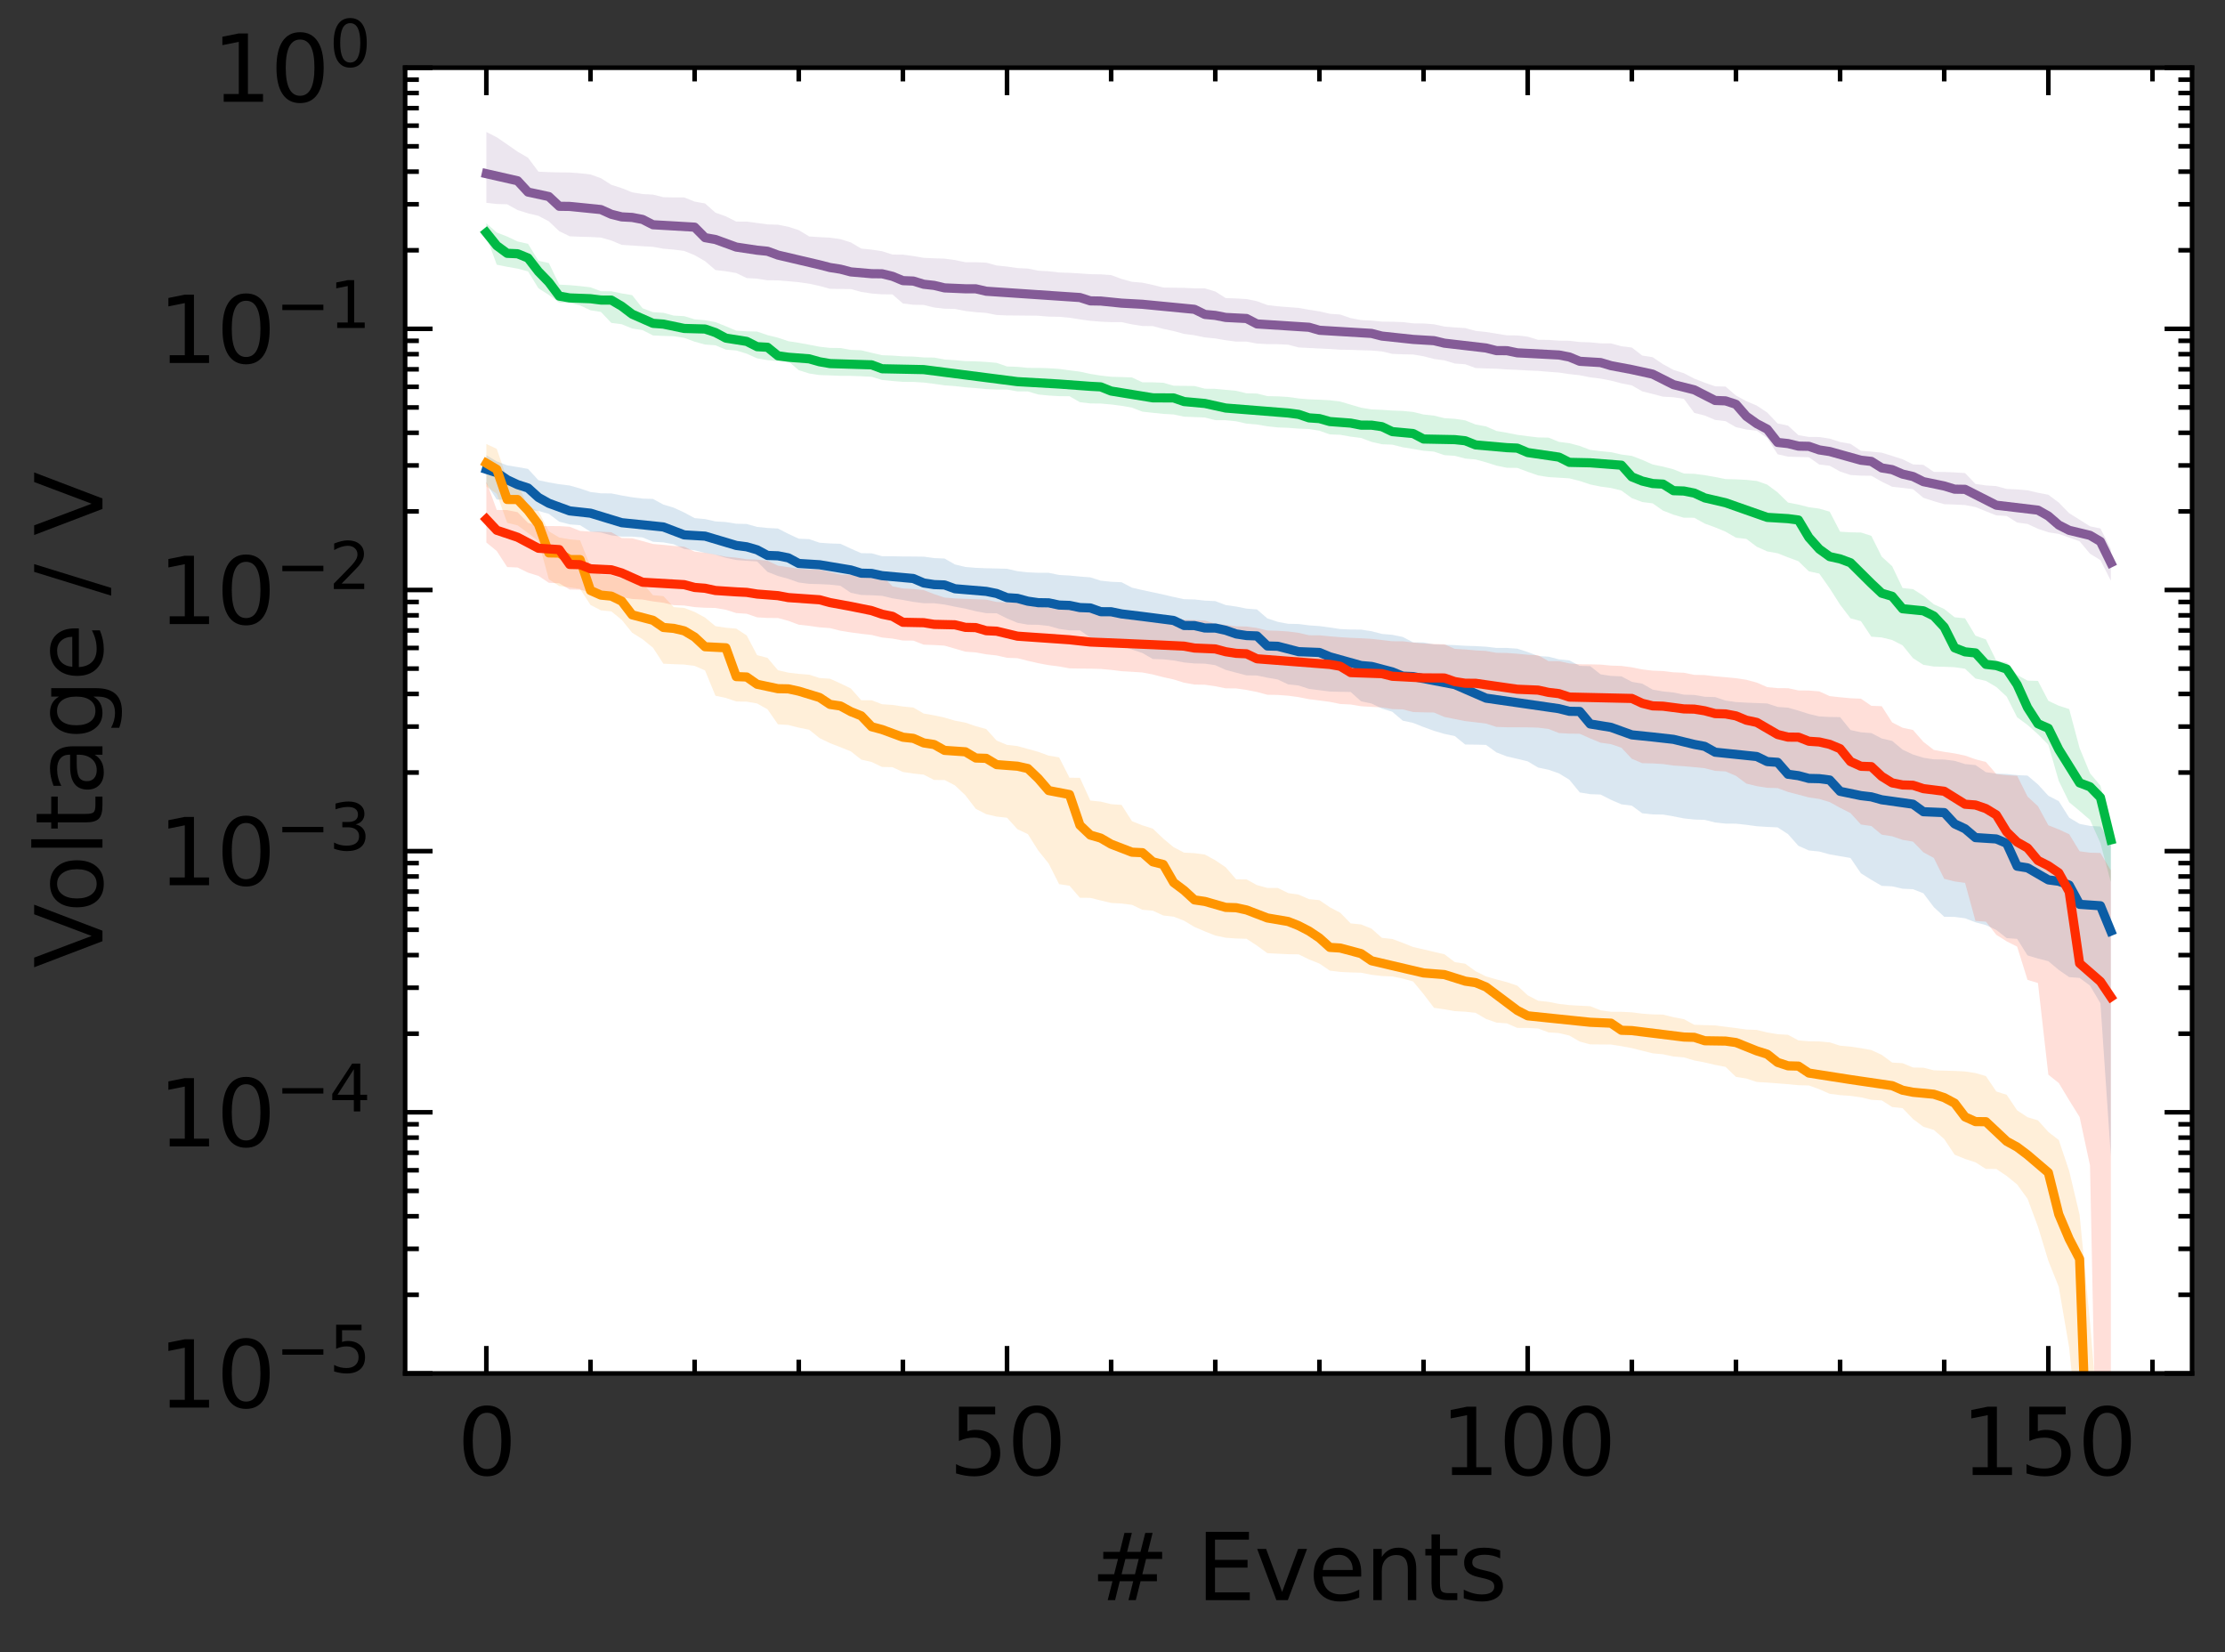<?xml version="1.0" encoding="utf-8" standalone="no"?>
<!DOCTYPE svg PUBLIC "-//W3C//DTD SVG 1.1//EN"
  "http://www.w3.org/Graphics/SVG/1.1/DTD/svg11.dtd">
<svg height="180.55pt" version="1.1" viewBox="0 0 243.178 180.55" width="243.178pt" xmlns="http://www.w3.org/2000/svg" xmlns:xlink="http://www.w3.org/1999/xlink">
 <rect x="0" y="0" width="243.178" height="180.55" fill="#333333" stroke="none"/>
 <defs>
  <style type="text/css">*{stroke-linecap:butt;stroke-linejoin:round;}</style>
 </defs>
 <g id="figure_1">
  <g id="patch_1">
   <path d="M 0 180.55 
L 243.178 180.55 
L 243.178 0 
L 0 0 
z
" style="fill:none;"/>
  </g>
  <g id="axes_1">
   <g id="patch_2">
    <path d="M 44.278 150.094 
L 239.578 150.094 
L 239.578 7.399 
L 44.278 7.399 
z
" style="fill:#ffffff;"/>
   </g>
   <g id="PolyCollection_1">
    <path clip-path="url(#p9423aa621d)" d="M 53.155 49.751 
L 53.155 52.845 
L 54.294 54.589 
L 55.432 54.63 
L 56.57 54.91 
L 57.708 55.717 
L 58.846 55.835 
L 59.984 56.158 
L 61.122 57.008 
L 62.26 57.304 
L 63.398 57.395 
L 64.537 58.103 
L 65.675 58.194 
L 66.813 58.507 
L 67.951 58.641 
L 69.089 58.641 
L 70.227 58.733 
L 71.365 59.2 
L 72.503 59.275 
L 73.641 59.479 
L 74.78 59.995 
L 75.918 60.137 
L 77.056 60.424 
L 78.194 60.625 
L 79.332 60.959 
L 80.47 61.202 
L 81.608 61.285 
L 82.746 61.356 
L 83.884 62.498 
L 85.023 62.944 
L 86.161 63.254 
L 87.299 63.657 
L 88.437 63.804 
L 89.575 63.835 
L 90.713 63.892 
L 91.851 64.015 
L 92.989 64.783 
L 94.127 65.019 
L 95.266 65.052 
L 96.404 65.113 
L 97.542 65.387 
L 98.68 65.563 
L 99.818 65.774 
L 100.956 65.921 
L 102.094 65.927 
L 103.232 66.068 
L 104.37 66.302 
L 105.509 66.514 
L 106.647 66.797 
L 107.785 67.008 
L 108.923 67.022 
L 110.061 67.584 
L 111.199 68.062 
L 112.337 68.264 
L 113.475 68.278 
L 114.613 68.405 
L 115.752 68.725 
L 116.89 68.885 
L 118.028 68.886 
L 119.166 69.669 
L 120.304 69.729 
L 121.442 70.33 
L 122.58 70.602 
L 123.718 70.978 
L 124.856 71.362 
L 125.995 72.018 
L 127.133 72.053 
L 128.271 72.178 
L 129.409 72.394 
L 130.547 72.503 
L 131.685 72.525 
L 132.823 72.693 
L 133.961 73.206 
L 135.099 73.509 
L 136.238 73.805 
L 137.376 73.821 
L 138.514 74.058 
L 139.652 74.256 
L 140.79 74.792 
L 141.928 74.912 
L 143.066 75.283 
L 144.204 75.427 
L 145.342 75.573 
L 146.481 75.602 
L 147.619 75.619 
L 148.757 76.64 
L 149.895 76.879 
L 151.033 77.434 
L 152.171 77.783 
L 153.309 78.755 
L 154.447 79.002 
L 155.585 79.454 
L 156.724 79.865 
L 157.862 80.201 
L 159 80.444 
L 160.138 81.363 
L 161.276 81.377 
L 162.414 81.406 
L 163.552 82.225 
L 164.69 82.665 
L 165.828 82.924 
L 166.967 83.202 
L 168.105 83.88 
L 169.243 84.12 
L 170.381 84.515 
L 171.519 85.206 
L 172.657 86.599 
L 173.795 86.789 
L 174.933 86.83 
L 176.071 87.408 
L 177.21 87.9 
L 178.348 88.046 
L 179.486 88.88 
L 180.624 89.002 
L 181.762 89.019 
L 182.9 89.213 
L 184.038 89.437 
L 185.176 89.56 
L 186.314 89.599 
L 187.453 89.882 
L 188.591 90.005 
L 189.729 90.013 
L 190.867 90.138 
L 192.005 90.293 
L 193.143 90.367 
L 194.281 90.418 
L 195.419 91.155 
L 196.557 92.436 
L 197.696 92.94 
L 198.834 93.057 
L 199.972 93.37 
L 201.11 93.567 
L 202.248 93.767 
L 203.386 95.435 
L 204.524 96.15 
L 205.662 96.808 
L 206.801 96.86 
L 207.939 97.121 
L 209.077 97.174 
L 210.215 97.623 
L 211.353 99.131 
L 212.491 100.188 
L 213.629 100.204 
L 214.767 100.353 
L 215.905 100.792 
L 217.044 101.096 
L 218.182 101.629 
L 219.32 102.52 
L 220.458 102.6 
L 221.596 104.408 
L 222.734 104.75 
L 223.872 105.041 
L 225.01 105.995 
L 226.148 106.783 
L 227.287 106.868 
L 228.425 107.709 
L 229.563 109.642 
L 230.701 126.353 
L 230.701 92.053 
L 230.701 92.053 
L 229.563 90.325 
L 228.425 90.258 
L 227.287 90.036 
L 226.148 89.354 
L 225.01 87.553 
L 223.872 86.964 
L 222.734 85.723 
L 221.596 84.758 
L 220.458 84.706 
L 219.32 84.582 
L 218.182 84.547 
L 217.044 84.385 
L 215.905 83.609 
L 214.767 83.501 
L 213.629 83.147 
L 212.491 83.004 
L 211.353 82.985 
L 210.215 82.809 
L 209.077 82.458 
L 207.939 81.923 
L 206.801 80.971 
L 205.662 80.704 
L 204.524 80.114 
L 203.386 80.026 
L 202.248 79.78 
L 201.11 78.37 
L 199.972 78.354 
L 198.834 78.291 
L 197.696 78.024 
L 196.557 77.66 
L 195.419 77.335 
L 194.281 77.256 
L 193.143 76.878 
L 192.005 76.833 
L 190.867 76.788 
L 189.729 76.721 
L 188.591 76.56 
L 187.453 76.18 
L 186.314 76.145 
L 185.176 75.948 
L 184.038 75.915 
L 182.9 75.676 
L 181.762 75.562 
L 180.624 75.365 
L 179.486 74.712 
L 178.348 74.513 
L 177.21 73.914 
L 176.071 73.866 
L 174.933 73.694 
L 173.795 72.797 
L 172.657 72.77 
L 171.519 72.167 
L 170.381 72.055 
L 169.243 71.762 
L 168.105 71.692 
L 166.967 71.255 
L 165.828 70.888 
L 164.69 70.807 
L 163.552 70.807 
L 162.414 70.672 
L 161.276 70.607 
L 160.138 70.573 
L 159 70.498 
L 157.862 70.459 
L 156.724 70.423 
L 155.585 70.213 
L 154.447 70.199 
L 153.309 69.607 
L 152.171 69.374 
L 151.033 69.277 
L 149.895 68.981 
L 148.757 68.804 
L 147.619 68.795 
L 146.481 68.745 
L 145.342 68.574 
L 144.204 68.419 
L 143.066 68.342 
L 141.928 68.193 
L 140.79 68.17 
L 139.652 67.957 
L 138.514 67.583 
L 137.376 66.6 
L 136.238 66.511 
L 135.099 66.283 
L 133.961 66.122 
L 132.823 65.69 
L 131.685 65.637 
L 130.547 65.511 
L 129.409 65.48 
L 128.271 65.239 
L 127.133 64.971 
L 125.995 64.728 
L 124.856 64.485 
L 123.718 64.221 
L 122.58 63.628 
L 121.442 63.579 
L 120.304 63.457 
L 119.166 63.096 
L 118.028 63.007 
L 116.89 62.896 
L 115.752 62.833 
L 114.613 62.6 
L 113.475 62.595 
L 112.337 62.546 
L 111.199 62.42 
L 110.061 62.159 
L 108.923 62.125 
L 107.785 62.101 
L 106.647 62.054 
L 105.509 61.96 
L 104.37 61.686 
L 103.232 61.038 
L 102.094 60.988 
L 100.956 60.833 
L 99.818 60.818 
L 98.68 60.814 
L 97.542 60.787 
L 96.404 60.782 
L 95.266 60.471 
L 94.127 60.452 
L 92.989 59.954 
L 91.851 59.427 
L 90.713 59.39 
L 89.575 59.31 
L 88.437 58.918 
L 87.299 58.87 
L 86.161 58.34 
L 85.023 57.758 
L 83.884 57.699 
L 82.746 57.581 
L 81.608 57.261 
L 80.47 57.234 
L 79.332 57.049 
L 78.194 56.982 
L 77.056 56.726 
L 75.918 56.622 
L 74.78 56.008 
L 73.641 55.483 
L 72.503 55.14 
L 71.365 54.526 
L 70.227 54.487 
L 69.089 54.345 
L 67.951 54.149 
L 66.813 53.923 
L 65.675 53.911 
L 64.537 53.768 
L 63.398 53.381 
L 62.26 53.058 
L 61.122 52.918 
L 59.984 52.72 
L 58.846 52.477 
L 57.708 51.244 
L 56.57 51.041 
L 55.432 50.855 
L 54.294 50.421 
L 53.155 49.751 
z
" style="fill:#0c5da5;fill-opacity:0.15;"/>
   </g>
   <g id="PolyCollection_2">
    <path clip-path="url(#p9423aa621d)" d="M 53.155 48.524 
L 53.155 53.175 
L 54.294 53.959 
L 55.432 57.139 
L 56.57 57.415 
L 57.708 58.25 
L 58.846 59.122 
L 59.984 63.305 
L 61.122 64.04 
L 62.26 64.188 
L 63.398 64.358 
L 64.537 66.111 
L 65.675 66.701 
L 66.813 66.814 
L 67.951 67.737 
L 69.089 69.143 
L 70.227 69.859 
L 71.365 70.781 
L 72.503 72.53 
L 73.641 72.583 
L 74.78 72.625 
L 75.918 72.77 
L 77.056 73.269 
L 78.194 76.032 
L 79.332 76.274 
L 80.47 76.657 
L 81.608 76.68 
L 82.746 76.877 
L 83.884 77.514 
L 85.023 79.153 
L 86.161 79.231 
L 87.299 79.518 
L 88.437 79.747 
L 89.575 80.663 
L 90.713 81.214 
L 91.851 81.654 
L 92.989 82.11 
L 94.127 83.01 
L 95.266 83.275 
L 96.404 83.816 
L 97.542 83.841 
L 98.68 84.364 
L 99.818 84.536 
L 100.956 84.657 
L 102.094 85.238 
L 103.232 85.24 
L 104.37 85.83 
L 105.509 86.908 
L 106.647 88.392 
L 107.785 88.976 
L 108.923 89.239 
L 110.061 89.364 
L 111.199 90.619 
L 112.337 91.151 
L 113.475 92.953 
L 114.613 94.368 
L 115.752 96.62 
L 116.89 96.794 
L 118.028 98.11 
L 119.166 98.12 
L 120.304 98.405 
L 121.442 98.675 
L 122.58 98.74 
L 123.718 98.883 
L 124.856 99.422 
L 125.995 99.52 
L 127.133 100.046 
L 128.271 100.176 
L 129.409 100.617 
L 130.547 101.299 
L 131.685 101.786 
L 132.823 102.24 
L 133.961 102.478 
L 135.099 102.561 
L 136.238 102.592 
L 137.376 103.337 
L 138.514 104.165 
L 139.652 104.223 
L 140.79 104.279 
L 141.928 104.293 
L 143.066 104.848 
L 144.204 105.302 
L 145.342 106.073 
L 146.481 106.212 
L 147.619 106.27 
L 148.757 106.302 
L 149.895 106.527 
L 151.033 106.661 
L 152.171 106.709 
L 153.309 106.942 
L 154.447 107.258 
L 155.585 108.637 
L 156.724 110.136 
L 157.862 110.302 
L 159 110.499 
L 160.138 110.561 
L 161.276 110.685 
L 162.414 111.354 
L 163.552 111.753 
L 164.69 111.838 
L 165.828 112.331 
L 166.967 112.338 
L 168.105 112.397 
L 169.243 112.82 
L 170.381 112.898 
L 171.519 113.169 
L 172.657 113.825 
L 173.795 114.133 
L 174.933 114.143 
L 176.071 114.151 
L 177.21 114.329 
L 178.348 114.539 
L 179.486 114.827 
L 180.624 115.11 
L 181.762 115.218 
L 182.9 115.457 
L 184.038 115.556 
L 185.176 115.891 
L 186.314 116.105 
L 187.453 116.375 
L 188.591 116.592 
L 189.729 117.686 
L 190.867 117.867 
L 192.005 118.241 
L 193.143 118.305 
L 194.281 118.397 
L 195.419 118.482 
L 196.557 118.594 
L 197.696 118.623 
L 198.834 119.033 
L 199.972 119.533 
L 201.11 119.679 
L 202.248 119.762 
L 203.386 119.919 
L 204.524 120.19 
L 205.662 120.254 
L 206.801 120.979 
L 207.939 121.105 
L 209.077 122.285 
L 210.215 123.14 
L 211.353 123.479 
L 212.491 124.478 
L 213.629 126.188 
L 214.767 126.651 
L 215.905 127.021 
L 217.044 127.745 
L 218.182 127.747 
L 219.32 128.515 
L 220.458 129.44 
L 221.596 131 
L 222.734 134.052 
L 223.872 137.788 
L 225.01 140.634 
L 226.148 147.285 
L 227.287 158.738 
L 228.425 235.236 
L 229.563 254.472 
L 230.701 384.937 
L 230.701 212.366 
L 230.701 212.366 
L 229.563 158.16 
L 228.425 144.534 
L 227.287 132.757 
L 226.148 127.966 
L 225.01 124.582 
L 223.872 123.704 
L 222.734 122.434 
L 221.596 122.092 
L 220.458 121.34 
L 219.32 119.644 
L 218.182 119.279 
L 217.044 117.595 
L 215.905 117.268 
L 214.767 117.09 
L 213.629 117.033 
L 212.491 117.004 
L 211.353 116.968 
L 210.215 116.68 
L 209.077 116.661 
L 207.939 116.187 
L 206.801 116.12 
L 205.662 115.277 
L 204.524 114.753 
L 203.386 114.548 
L 202.248 114.377 
L 201.11 114.273 
L 199.972 113.913 
L 198.834 113.81 
L 197.696 113.796 
L 196.557 113.697 
L 195.419 113.086 
L 194.281 113.018 
L 193.143 112.828 
L 192.005 112.553 
L 190.867 112.509 
L 189.729 112.348 
L 188.591 112.208 
L 187.453 112.06 
L 186.314 112.029 
L 185.176 111.991 
L 184.038 111.376 
L 182.9 111.164 
L 181.762 110.878 
L 180.624 110.857 
L 179.486 110.775 
L 178.348 110.63 
L 177.21 110.573 
L 176.071 110.569 
L 174.933 110.407 
L 173.795 109.959 
L 172.657 109.905 
L 171.519 109.842 
L 170.381 109.71 
L 169.243 109.485 
L 168.105 109.363 
L 166.967 108.77 
L 165.828 107.717 
L 164.69 107.33 
L 163.552 107.035 
L 162.414 106.706 
L 161.276 106.138 
L 160.138 105.319 
L 159 105.143 
L 157.862 104.282 
L 156.724 104.02 
L 155.585 103.752 
L 154.447 103.493 
L 153.309 103.039 
L 152.171 102.617 
L 151.033 102.491 
L 149.895 101.482 
L 148.757 101.025 
L 147.619 100.91 
L 146.481 99.746 
L 145.342 99.148 
L 144.204 98.372 
L 143.066 98.259 
L 141.928 97.765 
L 140.79 97.6 
L 139.652 97.04 
L 138.514 97.035 
L 137.376 96.726 
L 136.238 96.107 
L 135.099 96.094 
L 133.961 94.78 
L 132.823 94.009 
L 131.685 93.389 
L 130.547 93.237 
L 129.409 93.176 
L 128.271 92.586 
L 127.133 91.639 
L 125.995 90.556 
L 124.856 90.194 
L 123.718 89.74 
L 122.58 87.964 
L 121.442 87.882 
L 120.304 87.604 
L 119.166 87.487 
L 118.028 85.002 
L 116.89 84.996 
L 115.752 82.765 
L 114.613 82.578 
L 113.475 82.163 
L 112.337 81.845 
L 111.199 81.531 
L 110.061 81.403 
L 108.923 80.932 
L 107.785 79.671 
L 106.647 79.358 
L 105.509 78.971 
L 104.37 78.755 
L 103.232 78.423 
L 102.094 78.173 
L 100.956 77.978 
L 99.818 77.32 
L 98.68 77.209 
L 97.542 77.036 
L 96.404 76.961 
L 95.266 76.528 
L 94.127 76.524 
L 92.989 75.235 
L 91.851 74.688 
L 90.713 74.171 
L 89.575 74.097 
L 88.437 73.732 
L 87.299 73.643 
L 86.161 73.508 
L 85.023 73.243 
L 83.884 71.893 
L 82.746 71.597 
L 81.608 69.441 
L 80.47 68.701 
L 79.332 68.6 
L 78.194 68.429 
L 77.056 67.491 
L 75.918 66.873 
L 74.78 66.436 
L 73.641 66.351 
L 72.503 65.145 
L 71.365 65.045 
L 70.227 63.708 
L 69.089 63.484 
L 67.951 63.26 
L 66.813 62.856 
L 65.675 62.819 
L 64.537 61.888 
L 63.398 59.044 
L 62.26 58.945 
L 61.122 58.741 
L 59.984 58.061 
L 58.846 55.835 
L 57.708 55.341 
L 56.57 52.849 
L 55.432 52.373 
L 54.294 49.052 
L 53.155 48.524 
z
" style="fill:#ff9500;fill-opacity:0.15;"/>
   </g>
   <g id="PolyCollection_3">
    <path clip-path="url(#p9423aa621d)" d="M 53.155 24.408 
L 53.155 25.839 
L 54.294 28.927 
L 55.432 29.157 
L 56.57 29.356 
L 57.708 29.659 
L 58.846 31.5 
L 59.984 32.229 
L 61.122 33.069 
L 62.26 33.101 
L 63.398 33.378 
L 64.537 33.91 
L 65.675 34.088 
L 66.813 35.286 
L 67.951 35.434 
L 69.089 35.898 
L 70.227 36.075 
L 71.365 36.658 
L 72.503 36.71 
L 73.641 36.743 
L 74.78 36.92 
L 75.918 37.342 
L 77.056 37.653 
L 78.194 37.735 
L 79.332 38.21 
L 80.47 38.304 
L 81.608 38.65 
L 82.746 39.161 
L 83.884 39.358 
L 85.023 39.472 
L 86.161 39.478 
L 87.299 40.454 
L 88.437 40.816 
L 89.575 40.988 
L 90.713 41.024 
L 91.851 41.073 
L 92.989 41.076 
L 94.127 41.118 
L 95.266 41.178 
L 96.404 41.523 
L 97.542 41.637 
L 98.68 41.73 
L 99.818 41.737 
L 100.956 41.806 
L 102.094 41.947 
L 103.232 42.111 
L 104.37 42.196 
L 105.509 42.324 
L 106.647 42.412 
L 107.785 42.518 
L 108.923 42.57 
L 110.061 42.572 
L 111.199 42.772 
L 112.337 42.778 
L 113.475 43.11 
L 114.613 43.225 
L 115.752 43.292 
L 116.89 43.3 
L 118.028 43.954 
L 119.166 44.088 
L 120.304 44.1 
L 121.442 44.201 
L 122.58 44.348 
L 123.718 44.548 
L 124.856 44.986 
L 125.995 45.112 
L 127.133 45.229 
L 128.271 45.294 
L 129.409 45.534 
L 130.547 45.58 
L 131.685 45.626 
L 132.823 45.915 
L 133.961 45.922 
L 135.099 46.038 
L 136.238 46.295 
L 137.376 46.391 
L 138.514 46.586 
L 139.652 46.712 
L 140.79 46.751 
L 141.928 46.84 
L 143.066 46.884 
L 144.204 47.07 
L 145.342 47.473 
L 146.481 47.515 
L 147.619 47.718 
L 148.757 47.86 
L 149.895 48.286 
L 151.033 48.55 
L 152.171 48.593 
L 153.309 48.879 
L 154.447 49.062 
L 155.585 49.259 
L 156.724 49.355 
L 157.862 49.738 
L 159 49.814 
L 160.138 50.114 
L 161.276 50.212 
L 162.414 50.524 
L 163.552 50.884 
L 164.69 51.119 
L 165.828 51.133 
L 166.967 51.558 
L 168.105 51.953 
L 169.243 52.137 
L 170.381 52.205 
L 171.519 52.274 
L 172.657 52.561 
L 173.795 52.94 
L 174.933 53.175 
L 176.071 53.327 
L 177.21 53.609 
L 178.348 54.438 
L 179.486 54.863 
L 180.624 55.009 
L 181.762 55.804 
L 182.9 56.245 
L 184.038 56.581 
L 185.176 56.583 
L 186.314 57.216 
L 187.453 57.632 
L 188.591 58.102 
L 189.729 58.76 
L 190.867 58.893 
L 192.005 59.75 
L 193.143 60.258 
L 194.281 60.463 
L 195.419 60.91 
L 196.557 61.334 
L 197.696 62.439 
L 198.834 62.682 
L 199.972 64.294 
L 201.11 66.077 
L 202.248 67.574 
L 203.386 67.881 
L 204.524 69.577 
L 205.662 69.663 
L 206.801 69.942 
L 207.939 70.523 
L 209.077 71.924 
L 210.215 72.655 
L 211.353 72.84 
L 212.491 72.867 
L 213.629 72.916 
L 214.767 73.084 
L 215.905 74.149 
L 217.044 74.407 
L 218.182 75.077 
L 219.32 76.13 
L 220.458 78.382 
L 221.596 79.225 
L 222.734 80.237 
L 223.872 81.391 
L 225.01 85.344 
L 226.148 87.671 
L 227.287 88.623 
L 228.425 89.6 
L 229.563 92.142 
L 230.701 96.407 
L 230.701 90.223 
L 230.701 90.223 
L 229.563 85.86 
L 228.425 84.504 
L 227.287 81.76 
L 226.148 77.49 
L 225.01 77.122 
L 223.872 76.588 
L 222.734 74.411 
L 221.596 74.379 
L 220.458 73.764 
L 219.32 72.411 
L 218.182 72.198 
L 217.044 69.879 
L 215.905 69.467 
L 214.767 67.575 
L 213.629 67.458 
L 212.491 66.551 
L 211.353 66.037 
L 210.215 65.102 
L 209.077 64.382 
L 207.939 64.261 
L 206.801 61.877 
L 205.662 60.836 
L 204.524 58.558 
L 203.386 58.194 
L 202.248 58.174 
L 201.11 58.103 
L 199.972 55.914 
L 198.834 55.584 
L 197.696 55.43 
L 196.557 55.141 
L 195.419 54.921 
L 194.281 53.808 
L 193.143 52.96 
L 192.005 52.561 
L 190.867 52.443 
L 189.729 52.383 
L 188.591 52.355 
L 187.453 52.125 
L 186.314 51.927 
L 185.176 51.78 
L 184.038 51.748 
L 182.9 51.286 
L 181.762 50.992 
L 180.624 50.76 
L 179.486 50.253 
L 178.348 49.822 
L 177.21 49.672 
L 176.071 49.416 
L 174.933 49.305 
L 173.795 49.164 
L 172.657 48.735 
L 171.519 48.433 
L 170.381 48.29 
L 169.243 47.823 
L 168.105 47.803 
L 166.967 47.668 
L 165.828 47.517 
L 164.69 47.29 
L 163.552 47.094 
L 162.414 46.597 
L 161.276 46.392 
L 160.138 45.938 
L 159 45.769 
L 157.862 45.698 
L 156.724 45.419 
L 155.585 45.298 
L 154.447 45.019 
L 153.309 44.907 
L 152.171 44.867 
L 151.033 44.786 
L 149.895 44.74 
L 148.757 44.555 
L 147.619 44.219 
L 146.481 43.884 
L 145.342 43.741 
L 144.204 43.679 
L 143.066 43.639 
L 141.928 43.543 
L 140.79 43.382 
L 139.652 43.312 
L 138.514 43.288 
L 137.376 43.006 
L 136.238 42.981 
L 135.099 42.708 
L 133.961 42.602 
L 132.823 42.492 
L 131.685 42.476 
L 130.547 42.184 
L 129.409 42.168 
L 128.271 42.151 
L 127.133 41.828 
L 125.995 41.783 
L 124.856 41.779 
L 123.718 41.249 
L 122.58 41.206 
L 121.442 41.171 
L 120.304 41.046 
L 119.166 40.862 
L 118.028 40.614 
L 116.89 40.471 
L 115.752 40.314 
L 114.613 40.24 
L 113.475 40.203 
L 112.337 40.202 
L 111.199 40.086 
L 110.061 40.05 
L 108.923 39.652 
L 107.785 39.552 
L 106.647 39.488 
L 105.509 39.466 
L 104.37 39.362 
L 103.232 39.287 
L 102.094 39.077 
L 100.956 39.061 
L 99.818 38.966 
L 98.68 38.943 
L 97.542 38.859 
L 96.404 38.817 
L 95.266 38.555 
L 94.127 38.284 
L 92.989 38.237 
L 91.851 38.033 
L 90.713 38.02 
L 89.575 37.891 
L 88.437 37.672 
L 87.299 37.461 
L 86.161 37.288 
L 85.023 36.903 
L 83.884 36.623 
L 82.746 36.235 
L 81.608 36.206 
L 80.47 36.138 
L 79.332 35.656 
L 78.194 35.2 
L 77.056 34.998 
L 75.918 34.897 
L 74.78 34.55 
L 73.641 34.49 
L 72.503 34.186 
L 71.365 34.114 
L 70.227 33.688 
L 69.089 32.254 
L 67.951 32.066 
L 66.813 31.834 
L 65.675 31.827 
L 64.537 31.398 
L 63.398 31.265 
L 62.26 31.162 
L 61.122 31.103 
L 59.984 28.745 
L 58.846 28.498 
L 57.708 26.645 
L 56.57 26.388 
L 55.432 25.853 
L 54.294 25.407 
L 53.155 24.408 
z
" style="fill:#00b945;fill-opacity:0.15;"/>
   </g>
   <g id="PolyCollection_4">
    <path clip-path="url(#p9423aa621d)" d="M 53.155 52.629 
L 53.155 59.285 
L 54.294 60.218 
L 55.432 61.97 
L 56.57 62.019 
L 57.708 62.581 
L 58.846 62.931 
L 59.984 63.689 
L 61.122 63.742 
L 62.26 64.423 
L 63.398 64.444 
L 64.537 64.722 
L 65.675 64.756 
L 66.813 65.245 
L 67.951 65.259 
L 69.089 65.455 
L 70.227 65.521 
L 71.365 65.725 
L 72.503 65.871 
L 73.641 66.135 
L 74.78 66.172 
L 75.918 66.347 
L 77.056 66.417 
L 78.194 66.441 
L 79.332 66.637 
L 80.47 66.997 
L 81.608 67.073 
L 82.746 67.464 
L 83.884 67.533 
L 85.023 67.538 
L 86.161 67.846 
L 87.299 68.27 
L 88.437 68.395 
L 89.575 68.557 
L 90.713 68.642 
L 91.851 68.929 
L 92.989 69.11 
L 94.127 69.265 
L 95.266 69.392 
L 96.404 69.671 
L 97.542 69.787 
L 98.68 69.998 
L 99.818 70.007 
L 100.956 70.451 
L 102.094 70.491 
L 103.232 70.56 
L 104.37 70.884 
L 105.509 71.216 
L 106.647 71.299 
L 107.785 71.505 
L 108.923 71.628 
L 110.061 71.889 
L 111.199 71.929 
L 112.337 72.217 
L 113.475 72.477 
L 114.613 72.688 
L 115.752 72.831 
L 116.89 73.041 
L 118.028 73.06 
L 119.166 73.073 
L 120.304 73.104 
L 121.442 73.208 
L 122.58 73.349 
L 123.718 73.415 
L 124.856 73.491 
L 125.995 73.709 
L 127.133 74.001 
L 128.271 74.254 
L 129.409 74.607 
L 130.547 74.812 
L 131.685 74.83 
L 132.823 74.997 
L 133.961 75.223 
L 135.099 75.232 
L 136.238 75.399 
L 137.376 75.62 
L 138.514 75.926 
L 139.652 75.944 
L 140.79 76.028 
L 141.928 76.184 
L 143.066 76.409 
L 144.204 76.555 
L 145.342 76.702 
L 146.481 76.934 
L 147.619 76.989 
L 148.757 77.18 
L 149.895 77.249 
L 151.033 77.309 
L 152.171 77.492 
L 153.309 77.522 
L 154.447 77.814 
L 155.585 77.846 
L 156.724 77.868 
L 157.862 78.352 
L 159 78.579 
L 160.138 78.803 
L 161.276 78.935 
L 162.414 79.079 
L 163.552 79.439 
L 164.69 79.475 
L 165.828 79.478 
L 166.967 79.486 
L 168.105 79.519 
L 169.243 79.66 
L 170.381 80.109 
L 171.519 80.173 
L 172.657 80.188 
L 173.795 80.693 
L 174.933 81.162 
L 176.071 81.325 
L 177.21 81.71 
L 178.348 82.922 
L 179.486 83.402 
L 180.624 83.428 
L 181.762 83.498 
L 182.9 83.662 
L 184.038 83.733 
L 185.176 83.838 
L 186.314 83.952 
L 187.453 84.244 
L 188.591 84.302 
L 189.729 84.787 
L 190.867 85.633 
L 192.005 85.911 
L 193.143 86.092 
L 194.281 86.126 
L 195.419 86.547 
L 196.557 86.841 
L 197.696 87.145 
L 198.834 87.311 
L 199.972 87.653 
L 201.11 88.281 
L 202.248 88.857 
L 203.386 90.104 
L 204.524 90.268 
L 205.662 91.215 
L 206.801 91.392 
L 207.939 91.782 
L 209.077 91.973 
L 210.215 93.142 
L 211.353 93.759 
L 212.491 96.041 
L 213.629 96.327 
L 214.767 96.481 
L 215.905 100.638 
L 217.044 100.719 
L 218.182 102.157 
L 219.32 102.876 
L 220.458 103.45 
L 221.596 107.084 
L 222.734 107.427 
L 223.872 117.447 
L 225.01 118.351 
L 226.148 120.236 
L 227.287 122.07 
L 228.425 127.36 
L 229.563 183.179 
L 230.701 183.43 
L 230.701 95.112 
L 230.701 95.112 
L 229.563 93.215 
L 228.425 93.184 
L 227.287 93.028 
L 226.148 91.166 
L 225.01 90.641 
L 223.872 90.188 
L 222.734 88.103 
L 221.596 87.051 
L 220.458 84.778 
L 219.32 84.721 
L 218.182 84.586 
L 217.044 83.271 
L 215.905 82.976 
L 214.767 82.575 
L 213.629 82.334 
L 212.491 82.165 
L 211.353 81.955 
L 210.215 81.072 
L 209.077 79.774 
L 207.939 79.528 
L 206.801 78.948 
L 205.662 77.177 
L 204.524 77.131 
L 203.386 76.354 
L 202.248 76.306 
L 201.11 76.199 
L 199.972 76.072 
L 198.834 75.558 
L 197.696 75.463 
L 196.557 75.453 
L 195.419 75.208 
L 194.281 75.202 
L 193.143 75.091 
L 192.005 74.594 
L 190.867 74.29 
L 189.729 74.115 
L 188.591 74.006 
L 187.453 73.909 
L 186.314 73.774 
L 185.176 73.749 
L 184.038 73.52 
L 182.9 73.471 
L 181.762 73.334 
L 180.624 73.292 
L 179.486 73.156 
L 178.348 72.926 
L 177.21 72.774 
L 176.071 72.737 
L 174.933 72.628 
L 173.795 72.601 
L 172.657 72.592 
L 171.519 72.5 
L 170.381 72.25 
L 169.243 72.249 
L 168.105 71.607 
L 166.967 71.554 
L 165.828 71.442 
L 164.69 71.359 
L 163.552 71.34 
L 162.414 71.141 
L 161.276 71.077 
L 160.138 70.977 
L 159 70.911 
L 157.862 70.408 
L 156.724 70.38 
L 155.585 70.322 
L 154.447 70.216 
L 153.309 70.079 
L 152.171 70.077 
L 151.033 69.946 
L 149.895 69.817 
L 148.757 69.753 
L 147.619 69.703 
L 146.481 69.634 
L 145.342 69.538 
L 144.204 69.43 
L 143.066 69.421 
L 141.928 69.156 
L 140.79 69.01 
L 139.652 68.933 
L 138.514 68.901 
L 137.376 68.626 
L 136.238 68.469 
L 135.099 68.448 
L 133.961 68.287 
L 132.823 68.161 
L 131.685 67.812 
L 130.547 67.761 
L 129.409 67.723 
L 128.271 67.552 
L 127.133 67.366 
L 125.995 67.358 
L 124.856 67.325 
L 123.718 67.266 
L 122.58 67.253 
L 121.442 66.914 
L 120.304 66.863 
L 119.166 66.672 
L 118.028 66.576 
L 116.89 66.504 
L 115.752 66.463 
L 114.613 66.38 
L 113.475 66.319 
L 112.337 66.099 
L 111.199 65.844 
L 110.061 65.839 
L 108.923 65.781 
L 107.785 65.533 
L 106.647 65.49 
L 105.509 65.444 
L 104.37 65.396 
L 103.232 65.305 
L 102.094 64.926 
L 100.956 64.49 
L 99.818 64.37 
L 98.68 64.31 
L 97.542 64.074 
L 96.404 62.926 
L 95.266 62.904 
L 94.127 62.822 
L 92.989 62.821 
L 91.851 62.786 
L 90.713 62.519 
L 89.575 62.25 
L 88.437 62.232 
L 87.299 62.152 
L 86.161 61.984 
L 85.023 61.815 
L 83.884 61.283 
L 82.746 61.157 
L 81.608 61.12 
L 80.47 60.943 
L 79.332 60.843 
L 78.194 60.613 
L 77.056 60.41 
L 75.918 60.284 
L 74.78 59.745 
L 73.641 59.663 
L 72.503 59.544 
L 71.365 59.449 
L 70.227 59.13 
L 69.089 58.825 
L 67.951 58.803 
L 66.813 58.166 
L 65.675 58.107 
L 64.537 58.1 
L 63.398 58.017 
L 62.26 57.565 
L 61.122 57.491 
L 59.984 57.49 
L 58.846 57.478 
L 57.708 57.139 
L 56.57 55.974 
L 55.432 55.74 
L 54.294 55.731 
L 53.155 52.629 
z
" style="fill:#ff2c00;fill-opacity:0.15;"/>
   </g>
   <g id="PolyCollection_5">
    <path clip-path="url(#p9423aa621d)" d="M 53.155 14.425 
L 53.155 22.163 
L 54.294 22.292 
L 55.432 22.325 
L 56.57 22.957 
L 57.708 23.316 
L 58.846 23.586 
L 59.984 24.186 
L 61.122 25.266 
L 62.26 25.82 
L 63.398 25.873 
L 64.537 25.901 
L 65.675 25.961 
L 66.813 26.283 
L 67.951 26.76 
L 69.089 26.831 
L 70.227 26.909 
L 71.365 26.974 
L 72.503 27.179 
L 73.641 27.276 
L 74.78 27.424 
L 75.918 27.887 
L 77.056 28.54 
L 78.194 29.512 
L 79.332 29.645 
L 80.47 29.838 
L 81.608 30.386 
L 82.746 30.454 
L 83.884 30.634 
L 85.023 30.639 
L 86.161 30.734 
L 87.299 30.839 
L 88.437 31.004 
L 89.575 31.25 
L 90.713 31.562 
L 91.851 31.578 
L 92.989 31.591 
L 94.127 31.901 
L 95.266 32.075 
L 96.404 32.164 
L 97.542 32.174 
L 98.68 33.165 
L 99.818 33.306 
L 100.956 33.323 
L 102.094 33.606 
L 103.232 33.734 
L 104.37 33.763 
L 105.509 33.986 
L 106.647 34.114 
L 107.785 34.197 
L 108.923 34.423 
L 110.061 34.471 
L 111.199 34.481 
L 112.337 34.492 
L 113.475 34.503 
L 114.613 34.603 
L 115.752 34.618 
L 116.89 34.722 
L 118.028 34.902 
L 119.166 35.06 
L 120.304 35.153 
L 121.442 35.203 
L 122.58 35.205 
L 123.718 35.449 
L 124.856 35.626 
L 125.995 35.636 
L 127.133 35.94 
L 128.271 36.178 
L 129.409 36.487 
L 130.547 36.639 
L 131.685 36.872 
L 132.823 36.988 
L 133.961 37.182 
L 135.099 37.331 
L 136.238 37.331 
L 137.376 37.542 
L 138.514 37.607 
L 139.652 37.614 
L 140.79 37.671 
L 141.928 37.969 
L 143.066 38.029 
L 144.204 38.085 
L 145.342 38.138 
L 146.481 38.216 
L 147.619 38.232 
L 148.757 38.275 
L 149.895 38.308 
L 151.033 38.403 
L 152.171 38.672 
L 153.309 38.718 
L 154.447 38.741 
L 155.585 38.933 
L 156.724 39.229 
L 157.862 39.383 
L 159 39.727 
L 160.138 39.807 
L 161.276 40.221 
L 162.414 40.265 
L 163.552 40.293 
L 164.69 40.372 
L 165.828 40.418 
L 166.967 40.486 
L 168.105 40.534 
L 169.243 40.63 
L 170.381 40.714 
L 171.519 40.882 
L 172.657 41.008 
L 173.795 41.235 
L 174.933 41.38 
L 176.071 41.596 
L 177.21 41.893 
L 178.348 42.116 
L 179.486 42.768 
L 180.624 43.052 
L 181.762 43.349 
L 182.9 43.41 
L 184.038 43.589 
L 185.176 45.124 
L 186.314 45.41 
L 187.453 45.893 
L 188.591 46.027 
L 189.729 46.683 
L 190.867 46.938 
L 192.005 47.073 
L 193.143 47.865 
L 194.281 49.644 
L 195.419 49.904 
L 196.557 49.94 
L 197.696 49.97 
L 198.834 50.763 
L 199.972 50.899 
L 201.11 51.529 
L 202.248 51.91 
L 203.386 51.979 
L 204.524 51.993 
L 205.662 52.635 
L 206.801 53.193 
L 207.939 53.319 
L 209.077 53.458 
L 210.215 54.402 
L 211.353 54.774 
L 212.491 55.098 
L 213.629 55.14 
L 214.767 55.194 
L 215.905 55.411 
L 217.044 55.874 
L 218.182 56.321 
L 219.32 56.388 
L 220.458 57.103 
L 221.596 57.258 
L 222.734 57.787 
L 223.872 58.172 
L 225.01 58.346 
L 226.148 58.745 
L 227.287 59.156 
L 228.425 60.51 
L 229.563 61.214 
L 230.701 63.46 
L 230.701 59.984 
L 230.701 59.984 
L 229.563 57.755 
L 228.425 57.517 
L 227.287 56.796 
L 226.148 56.087 
L 225.01 54.92 
L 223.872 54.069 
L 222.734 53.85 
L 221.596 53.584 
L 220.458 53.486 
L 219.32 53.432 
L 218.182 53.122 
L 217.044 53.05 
L 215.905 52.887 
L 214.767 51.699 
L 213.629 51.626 
L 212.491 51.579 
L 211.353 51.572 
L 210.215 50.801 
L 209.077 50.749 
L 207.939 50.191 
L 206.801 49.823 
L 205.662 49.471 
L 204.524 49.353 
L 203.386 49.263 
L 202.248 48.505 
L 201.11 48.302 
L 199.972 47.937 
L 198.834 47.758 
L 197.696 47.75 
L 196.557 47.557 
L 195.419 46.51 
L 194.281 46.278 
L 193.143 45.079 
L 192.005 44.325 
L 190.867 43.842 
L 189.729 43.224 
L 188.591 42.244 
L 187.453 42.219 
L 186.314 41.82 
L 185.176 41.377 
L 184.038 40.786 
L 182.9 40.421 
L 181.762 39.803 
L 180.624 39.036 
L 179.486 38.855 
L 178.348 37.981 
L 177.21 37.839 
L 176.071 37.529 
L 174.933 37.523 
L 173.795 37.412 
L 172.657 37.376 
L 171.519 37.24 
L 170.381 37.23 
L 169.243 37.144 
L 168.105 37.137 
L 166.967 36.79 
L 165.828 36.658 
L 164.69 36.647 
L 163.552 36.461 
L 162.414 36.278 
L 161.276 36.161 
L 160.138 35.853 
L 159 35.783 
L 157.862 35.686 
L 156.724 35.438 
L 155.585 35.349 
L 154.447 35.338 
L 153.309 35.202 
L 152.171 35.16 
L 151.033 35.146 
L 149.895 35.033 
L 148.757 34.98 
L 147.619 34.763 
L 146.481 34.372 
L 145.342 34.292 
L 144.204 34.025 
L 143.066 33.853 
L 141.928 33.648 
L 140.79 33.564 
L 139.652 33.471 
L 138.514 33.339 
L 137.376 32.916 
L 136.238 32.685 
L 135.099 32.614 
L 133.961 32.575 
L 132.823 31.854 
L 131.685 31.516 
L 130.547 31.513 
L 129.409 31.457 
L 128.271 31.443 
L 127.133 31.42 
L 125.995 31.136 
L 124.856 30.893 
L 123.718 30.797 
L 122.58 30.483 
L 121.442 30.062 
L 120.304 29.981 
L 119.166 29.961 
L 118.028 29.882 
L 116.89 29.815 
L 115.752 29.777 
L 114.613 29.644 
L 113.475 29.581 
L 112.337 29.348 
L 111.199 29.296 
L 110.061 29.129 
L 108.923 29.012 
L 107.785 28.704 
L 106.647 28.657 
L 105.509 28.656 
L 104.37 28.418 
L 103.232 28.265 
L 102.094 28.228 
L 100.956 28.177 
L 99.818 27.98 
L 98.68 27.826 
L 97.542 27.821 
L 96.404 27.452 
L 95.266 27.28 
L 94.127 27.163 
L 92.989 26.493 
L 91.851 26.133 
L 90.713 25.975 
L 89.575 25.914 
L 88.437 25.839 
L 87.299 25.149 
L 86.161 24.782 
L 85.023 24.555 
L 83.884 24.523 
L 82.746 24.365 
L 81.608 24.218 
L 80.47 24.217 
L 79.332 23.645 
L 78.194 23.24 
L 77.056 22.233 
L 75.918 22.031 
L 74.78 21.578 
L 73.641 21.577 
L 72.503 21.55 
L 71.365 21.266 
L 70.227 21.206 
L 69.089 21.017 
L 67.951 20.558 
L 66.813 20.196 
L 65.675 19.472 
L 64.537 19.068 
L 63.398 18.936 
L 62.26 18.851 
L 61.122 18.841 
L 59.984 18.811 
L 58.846 18.758 
L 57.708 17.233 
L 56.57 16.573 
L 55.432 15.782 
L 54.294 15 
L 53.155 14.425 
z
" style="fill:#845b97;fill-opacity:0.15;"/>
   </g>
   <g id="matplotlib.axis_1">
    <g id="xtick_1">
     <g id="line2d_1">
      <defs>
       <path d="M 0 0 
L 0 -3 
" id="m4b8d56da3a" style="stroke:#000000;stroke-width:0.5;"/>
      </defs>
      <g>
       <use style="stroke:#000000;stroke-width:0.5;" x="53.155" xlink:href="#m4b8d56da3a" y="150.094"/>
      </g>
     </g>
     <g id="line2d_2">
      <defs>
       <path d="M 0 0 
L 0 3 
" id="m39b01ac156" style="stroke:#000000;stroke-width:0.5;"/>
      </defs>
      <g>
       <use style="stroke:#000000;stroke-width:0.5;" x="53.155" xlink:href="#m39b01ac156" y="7.399"/>
      </g>
     </g>
     <g id="text_1">
      <!-- 0 -->
      <g transform="translate(49.974 161.193)scale(0.1 -0.1)">
       <defs>
        <path d="M 2034 4250 
Q 1547 4250 1301 3770 
Q 1056 3291 1056 2328 
Q 1056 1369 1301 889 
Q 1547 409 2034 409 
Q 2525 409 2770 889 
Q 3016 1369 3016 2328 
Q 3016 3291 2770 3770 
Q 2525 4250 2034 4250 
z
M 2034 4750 
Q 2819 4750 3233 4129 
Q 3647 3509 3647 2328 
Q 3647 1150 3233 529 
Q 2819 -91 2034 -91 
Q 1250 -91 836 529 
Q 422 1150 422 2328 
Q 422 3509 836 4129 
Q 1250 4750 2034 4750 
z
" id="DejaVuSans-30" transform="scale(0.016)"/>
       </defs>
       <use xlink:href="#DejaVuSans-30"/>
      </g>
     </g>
    </g>
    <g id="xtick_2">
     <g id="line2d_3">
      <g>
       <use style="stroke:#000000;stroke-width:0.5;" x="110.061" xlink:href="#m4b8d56da3a" y="150.094"/>
      </g>
     </g>
     <g id="line2d_4">
      <g>
       <use style="stroke:#000000;stroke-width:0.5;" x="110.061" xlink:href="#m39b01ac156" y="7.399"/>
      </g>
     </g>
     <g id="text_2">
      <!-- 50 -->
      <g transform="translate(103.698 161.193)scale(0.1 -0.1)">
       <defs>
        <path d="M 691 4666 
L 3169 4666 
L 3169 4134 
L 1269 4134 
L 1269 2991 
Q 1406 3038 1543 3061 
Q 1681 3084 1819 3084 
Q 2600 3084 3056 2656 
Q 3513 2228 3513 1497 
Q 3513 744 3044 326 
Q 2575 -91 1722 -91 
Q 1428 -91 1123 -41 
Q 819 9 494 109 
L 494 744 
Q 775 591 1075 516 
Q 1375 441 1709 441 
Q 2250 441 2565 725 
Q 2881 1009 2881 1497 
Q 2881 1984 2565 2268 
Q 2250 2553 1709 2553 
Q 1456 2553 1204 2497 
Q 953 2441 691 2322 
L 691 4666 
z
" id="DejaVuSans-35" transform="scale(0.016)"/>
       </defs>
       <use xlink:href="#DejaVuSans-35"/>
       <use x="63.623" xlink:href="#DejaVuSans-30"/>
      </g>
     </g>
    </g>
    <g id="xtick_3">
     <g id="line2d_5">
      <g>
       <use style="stroke:#000000;stroke-width:0.5;" x="166.967" xlink:href="#m4b8d56da3a" y="150.094"/>
      </g>
     </g>
     <g id="line2d_6">
      <g>
       <use style="stroke:#000000;stroke-width:0.5;" x="166.967" xlink:href="#m39b01ac156" y="7.399"/>
      </g>
     </g>
     <g id="text_3">
      <!-- 100 -->
      <g transform="translate(157.423 161.193)scale(0.1 -0.1)">
       <defs>
        <path d="M 794 531 
L 1825 531 
L 1825 4091 
L 703 3866 
L 703 4441 
L 1819 4666 
L 2450 4666 
L 2450 531 
L 3481 531 
L 3481 0 
L 794 0 
L 794 531 
z
" id="DejaVuSans-31" transform="scale(0.016)"/>
       </defs>
       <use xlink:href="#DejaVuSans-31"/>
       <use x="63.623" xlink:href="#DejaVuSans-30"/>
       <use x="127.246" xlink:href="#DejaVuSans-30"/>
      </g>
     </g>
    </g>
    <g id="xtick_4">
     <g id="line2d_7">
      <g>
       <use style="stroke:#000000;stroke-width:0.5;" x="223.872" xlink:href="#m4b8d56da3a" y="150.094"/>
      </g>
     </g>
     <g id="line2d_8">
      <g>
       <use style="stroke:#000000;stroke-width:0.5;" x="223.872" xlink:href="#m39b01ac156" y="7.399"/>
      </g>
     </g>
     <g id="text_4">
      <!-- 150 -->
      <g transform="translate(214.328 161.193)scale(0.1 -0.1)">
       <use xlink:href="#DejaVuSans-31"/>
       <use x="63.623" xlink:href="#DejaVuSans-35"/>
       <use x="127.246" xlink:href="#DejaVuSans-30"/>
      </g>
     </g>
    </g>
    <g id="xtick_5">
     <g id="line2d_9">
      <defs>
       <path d="M 0 0 
L 0 -1.5 
" id="m0995a32007" style="stroke:#000000;stroke-width:0.5;"/>
      </defs>
      <g>
       <use style="stroke:#000000;stroke-width:0.5;" x="64.537" xlink:href="#m0995a32007" y="150.094"/>
      </g>
     </g>
     <g id="line2d_10">
      <defs>
       <path d="M 0 0 
L 0 1.5 
" id="medb4d3ba22" style="stroke:#000000;stroke-width:0.5;"/>
      </defs>
      <g>
       <use style="stroke:#000000;stroke-width:0.5;" x="64.537" xlink:href="#medb4d3ba22" y="7.399"/>
      </g>
     </g>
    </g>
    <g id="xtick_6">
     <g id="line2d_11">
      <g>
       <use style="stroke:#000000;stroke-width:0.5;" x="75.918" xlink:href="#m0995a32007" y="150.094"/>
      </g>
     </g>
     <g id="line2d_12">
      <g>
       <use style="stroke:#000000;stroke-width:0.5;" x="75.918" xlink:href="#medb4d3ba22" y="7.399"/>
      </g>
     </g>
    </g>
    <g id="xtick_7">
     <g id="line2d_13">
      <g>
       <use style="stroke:#000000;stroke-width:0.5;" x="87.299" xlink:href="#m0995a32007" y="150.094"/>
      </g>
     </g>
     <g id="line2d_14">
      <g>
       <use style="stroke:#000000;stroke-width:0.5;" x="87.299" xlink:href="#medb4d3ba22" y="7.399"/>
      </g>
     </g>
    </g>
    <g id="xtick_8">
     <g id="line2d_15">
      <g>
       <use style="stroke:#000000;stroke-width:0.5;" x="98.68" xlink:href="#m0995a32007" y="150.094"/>
      </g>
     </g>
     <g id="line2d_16">
      <g>
       <use style="stroke:#000000;stroke-width:0.5;" x="98.68" xlink:href="#medb4d3ba22" y="7.399"/>
      </g>
     </g>
    </g>
    <g id="xtick_9">
     <g id="line2d_17">
      <g>
       <use style="stroke:#000000;stroke-width:0.5;" x="121.442" xlink:href="#m0995a32007" y="150.094"/>
      </g>
     </g>
     <g id="line2d_18">
      <g>
       <use style="stroke:#000000;stroke-width:0.5;" x="121.442" xlink:href="#medb4d3ba22" y="7.399"/>
      </g>
     </g>
    </g>
    <g id="xtick_10">
     <g id="line2d_19">
      <g>
       <use style="stroke:#000000;stroke-width:0.5;" x="132.823" xlink:href="#m0995a32007" y="150.094"/>
      </g>
     </g>
     <g id="line2d_20">
      <g>
       <use style="stroke:#000000;stroke-width:0.5;" x="132.823" xlink:href="#medb4d3ba22" y="7.399"/>
      </g>
     </g>
    </g>
    <g id="xtick_11">
     <g id="line2d_21">
      <g>
       <use style="stroke:#000000;stroke-width:0.5;" x="144.204" xlink:href="#m0995a32007" y="150.094"/>
      </g>
     </g>
     <g id="line2d_22">
      <g>
       <use style="stroke:#000000;stroke-width:0.5;" x="144.204" xlink:href="#medb4d3ba22" y="7.399"/>
      </g>
     </g>
    </g>
    <g id="xtick_12">
     <g id="line2d_23">
      <g>
       <use style="stroke:#000000;stroke-width:0.5;" x="155.585" xlink:href="#m0995a32007" y="150.094"/>
      </g>
     </g>
     <g id="line2d_24">
      <g>
       <use style="stroke:#000000;stroke-width:0.5;" x="155.585" xlink:href="#medb4d3ba22" y="7.399"/>
      </g>
     </g>
    </g>
    <g id="xtick_13">
     <g id="line2d_25">
      <g>
       <use style="stroke:#000000;stroke-width:0.5;" x="178.348" xlink:href="#m0995a32007" y="150.094"/>
      </g>
     </g>
     <g id="line2d_26">
      <g>
       <use style="stroke:#000000;stroke-width:0.5;" x="178.348" xlink:href="#medb4d3ba22" y="7.399"/>
      </g>
     </g>
    </g>
    <g id="xtick_14">
     <g id="line2d_27">
      <g>
       <use style="stroke:#000000;stroke-width:0.5;" x="189.729" xlink:href="#m0995a32007" y="150.094"/>
      </g>
     </g>
     <g id="line2d_28">
      <g>
       <use style="stroke:#000000;stroke-width:0.5;" x="189.729" xlink:href="#medb4d3ba22" y="7.399"/>
      </g>
     </g>
    </g>
    <g id="xtick_15">
     <g id="line2d_29">
      <g>
       <use style="stroke:#000000;stroke-width:0.5;" x="201.11" xlink:href="#m0995a32007" y="150.094"/>
      </g>
     </g>
     <g id="line2d_30">
      <g>
       <use style="stroke:#000000;stroke-width:0.5;" x="201.11" xlink:href="#medb4d3ba22" y="7.399"/>
      </g>
     </g>
    </g>
    <g id="xtick_16">
     <g id="line2d_31">
      <g>
       <use style="stroke:#000000;stroke-width:0.5;" x="212.491" xlink:href="#m0995a32007" y="150.094"/>
      </g>
     </g>
     <g id="line2d_32">
      <g>
       <use style="stroke:#000000;stroke-width:0.5;" x="212.491" xlink:href="#medb4d3ba22" y="7.399"/>
      </g>
     </g>
    </g>
    <g id="xtick_17">
     <g id="line2d_33">
      <g>
       <use style="stroke:#000000;stroke-width:0.5;" x="235.253" xlink:href="#m0995a32007" y="150.094"/>
      </g>
     </g>
     <g id="line2d_34">
      <g>
       <use style="stroke:#000000;stroke-width:0.5;" x="235.253" xlink:href="#medb4d3ba22" y="7.399"/>
      </g>
     </g>
    </g>
    <g id="text_5">
     <!-- # Events -->
     <g transform="translate(119.22 174.871)scale(0.1 -0.1)">
      <defs>
       <path d="M 3272 2816 
L 2363 2816 
L 2100 1772 
L 3016 1772 
L 3272 2816 
z
M 2803 4594 
L 2478 3297 
L 3391 3297 
L 3719 4594 
L 4219 4594 
L 3897 3297 
L 4872 3297 
L 4872 2816 
L 3775 2816 
L 3519 1772 
L 4513 1772 
L 4513 1294 
L 3397 1294 
L 3072 0 
L 2572 0 
L 2894 1294 
L 1978 1294 
L 1656 0 
L 1153 0 
L 1478 1294 
L 494 1294 
L 494 1772 
L 1594 1772 
L 1856 2816 
L 850 2816 
L 850 3297 
L 1978 3297 
L 2297 4594 
L 2803 4594 
z
" id="DejaVuSans-23" transform="scale(0.016)"/>
       <path id="DejaVuSans-20" transform="scale(0.016)"/>
       <path d="M 628 4666 
L 3578 4666 
L 3578 4134 
L 1259 4134 
L 1259 2753 
L 3481 2753 
L 3481 2222 
L 1259 2222 
L 1259 531 
L 3634 531 
L 3634 0 
L 628 0 
L 628 4666 
z
" id="DejaVuSans-45" transform="scale(0.016)"/>
       <path d="M 191 3500 
L 800 3500 
L 1894 563 
L 2988 3500 
L 3597 3500 
L 2284 0 
L 1503 0 
L 191 3500 
z
" id="DejaVuSans-76" transform="scale(0.016)"/>
       <path d="M 3597 1894 
L 3597 1613 
L 953 1613 
Q 991 1019 1311 708 
Q 1631 397 2203 397 
Q 2534 397 2845 478 
Q 3156 559 3463 722 
L 3463 178 
Q 3153 47 2828 -22 
Q 2503 -91 2169 -91 
Q 1331 -91 842 396 
Q 353 884 353 1716 
Q 353 2575 817 3079 
Q 1281 3584 2069 3584 
Q 2775 3584 3186 3129 
Q 3597 2675 3597 1894 
z
M 3022 2063 
Q 3016 2534 2758 2815 
Q 2500 3097 2075 3097 
Q 1594 3097 1305 2825 
Q 1016 2553 972 2059 
L 3022 2063 
z
" id="DejaVuSans-65" transform="scale(0.016)"/>
       <path d="M 3513 2113 
L 3513 0 
L 2938 0 
L 2938 2094 
Q 2938 2591 2744 2837 
Q 2550 3084 2163 3084 
Q 1697 3084 1428 2787 
Q 1159 2491 1159 1978 
L 1159 0 
L 581 0 
L 581 3500 
L 1159 3500 
L 1159 2956 
Q 1366 3272 1645 3428 
Q 1925 3584 2291 3584 
Q 2894 3584 3203 3211 
Q 3513 2838 3513 2113 
z
" id="DejaVuSans-6e" transform="scale(0.016)"/>
       <path d="M 1172 4494 
L 1172 3500 
L 2356 3500 
L 2356 3053 
L 1172 3053 
L 1172 1153 
Q 1172 725 1289 603 
Q 1406 481 1766 481 
L 2356 481 
L 2356 0 
L 1766 0 
Q 1100 0 847 248 
Q 594 497 594 1153 
L 594 3053 
L 172 3053 
L 172 3500 
L 594 3500 
L 594 4494 
L 1172 4494 
z
" id="DejaVuSans-74" transform="scale(0.016)"/>
       <path d="M 2834 3397 
L 2834 2853 
Q 2591 2978 2328 3040 
Q 2066 3103 1784 3103 
Q 1356 3103 1142 2972 
Q 928 2841 928 2578 
Q 928 2378 1081 2264 
Q 1234 2150 1697 2047 
L 1894 2003 
Q 2506 1872 2764 1633 
Q 3022 1394 3022 966 
Q 3022 478 2636 193 
Q 2250 -91 1575 -91 
Q 1294 -91 989 -36 
Q 684 19 347 128 
L 347 722 
Q 666 556 975 473 
Q 1284 391 1588 391 
Q 1994 391 2212 530 
Q 2431 669 2431 922 
Q 2431 1156 2273 1281 
Q 2116 1406 1581 1522 
L 1381 1569 
Q 847 1681 609 1914 
Q 372 2147 372 2553 
Q 372 3047 722 3315 
Q 1072 3584 1716 3584 
Q 2034 3584 2315 3537 
Q 2597 3491 2834 3397 
z
" id="DejaVuSans-73" transform="scale(0.016)"/>
      </defs>
      <use xlink:href="#DejaVuSans-23"/>
      <use x="83.789" xlink:href="#DejaVuSans-20"/>
      <use x="115.576" xlink:href="#DejaVuSans-45"/>
      <use x="178.76" xlink:href="#DejaVuSans-76"/>
      <use x="237.939" xlink:href="#DejaVuSans-65"/>
      <use x="299.463" xlink:href="#DejaVuSans-6e"/>
      <use x="362.842" xlink:href="#DejaVuSans-74"/>
      <use x="402.051" xlink:href="#DejaVuSans-73"/>
     </g>
    </g>
   </g>
   <g id="matplotlib.axis_2">
    <g id="ytick_1">
     <g id="line2d_35">
      <defs>
       <path d="M 0 0 
L 3 0 
" id="m2c376c05fb" style="stroke:#000000;stroke-width:0.5;"/>
      </defs>
      <g>
       <use style="stroke:#000000;stroke-width:0.5;" x="44.278" xlink:href="#m2c376c05fb" y="150.094"/>
      </g>
     </g>
     <g id="line2d_36">
      <defs>
       <path d="M 0 0 
L -3 0 
" id="m3844327465" style="stroke:#000000;stroke-width:0.5;"/>
      </defs>
      <g>
       <use style="stroke:#000000;stroke-width:0.5;" x="239.578" xlink:href="#m3844327465" y="150.094"/>
      </g>
     </g>
     <g id="text_6">
      <!-- $\mathdefault{10^{-5}}$ -->
      <g transform="translate(17.278 153.893)scale(0.1 -0.1)">
       <defs>
        <path d="M 678 2272 
L 4684 2272 
L 4684 1741 
L 678 1741 
L 678 2272 
z
" id="DejaVuSans-2212" transform="scale(0.016)"/>
       </defs>
       <use transform="translate(0 0.684)" xlink:href="#DejaVuSans-31"/>
       <use transform="translate(63.623 0.684)" xlink:href="#DejaVuSans-30"/>
       <use transform="translate(128.203 38.966)scale(0.7)" xlink:href="#DejaVuSans-2212"/>
       <use transform="translate(186.855 38.966)scale(0.7)" xlink:href="#DejaVuSans-35"/>
      </g>
     </g>
    </g>
    <g id="ytick_2">
     <g id="line2d_37">
      <g>
       <use style="stroke:#000000;stroke-width:0.5;" x="44.278" xlink:href="#m2c376c05fb" y="121.555"/>
      </g>
     </g>
     <g id="line2d_38">
      <g>
       <use style="stroke:#000000;stroke-width:0.5;" x="239.578" xlink:href="#m3844327465" y="121.555"/>
      </g>
     </g>
     <g id="text_7">
      <!-- $\mathdefault{10^{-4}}$ -->
      <g transform="translate(17.278 125.354)scale(0.1 -0.1)">
       <defs>
        <path d="M 2419 4116 
L 825 1625 
L 2419 1625 
L 2419 4116 
z
M 2253 4666 
L 3047 4666 
L 3047 1625 
L 3713 1625 
L 3713 1100 
L 3047 1100 
L 3047 0 
L 2419 0 
L 2419 1100 
L 313 1100 
L 313 1709 
L 2253 4666 
z
" id="DejaVuSans-34" transform="scale(0.016)"/>
       </defs>
       <use transform="translate(0 0.684)" xlink:href="#DejaVuSans-31"/>
       <use transform="translate(63.623 0.684)" xlink:href="#DejaVuSans-30"/>
       <use transform="translate(128.203 38.966)scale(0.7)" xlink:href="#DejaVuSans-2212"/>
       <use transform="translate(186.855 38.966)scale(0.7)" xlink:href="#DejaVuSans-34"/>
      </g>
     </g>
    </g>
    <g id="ytick_3">
     <g id="line2d_39">
      <g>
       <use style="stroke:#000000;stroke-width:0.5;" x="44.278" xlink:href="#m2c376c05fb" y="93.016"/>
      </g>
     </g>
     <g id="line2d_40">
      <g>
       <use style="stroke:#000000;stroke-width:0.5;" x="239.578" xlink:href="#m3844327465" y="93.016"/>
      </g>
     </g>
     <g id="text_8">
      <!-- $\mathdefault{10^{-3}}$ -->
      <g transform="translate(17.278 96.815)scale(0.1 -0.1)">
       <defs>
        <path d="M 2597 2516 
Q 3050 2419 3304 2112 
Q 3559 1806 3559 1356 
Q 3559 666 3084 287 
Q 2609 -91 1734 -91 
Q 1441 -91 1130 -33 
Q 819 25 488 141 
L 488 750 
Q 750 597 1062 519 
Q 1375 441 1716 441 
Q 2309 441 2620 675 
Q 2931 909 2931 1356 
Q 2931 1769 2642 2001 
Q 2353 2234 1838 2234 
L 1294 2234 
L 1294 2753 
L 1863 2753 
Q 2328 2753 2575 2939 
Q 2822 3125 2822 3475 
Q 2822 3834 2567 4026 
Q 2313 4219 1838 4219 
Q 1578 4219 1281 4162 
Q 984 4106 628 3988 
L 628 4550 
Q 988 4650 1302 4700 
Q 1616 4750 1894 4750 
Q 2613 4750 3031 4423 
Q 3450 4097 3450 3541 
Q 3450 3153 3228 2886 
Q 3006 2619 2597 2516 
z
" id="DejaVuSans-33" transform="scale(0.016)"/>
       </defs>
       <use transform="translate(0 0.766)" xlink:href="#DejaVuSans-31"/>
       <use transform="translate(63.623 0.766)" xlink:href="#DejaVuSans-30"/>
       <use transform="translate(128.203 39.047)scale(0.7)" xlink:href="#DejaVuSans-2212"/>
       <use transform="translate(186.855 39.047)scale(0.7)" xlink:href="#DejaVuSans-33"/>
      </g>
     </g>
    </g>
    <g id="ytick_4">
     <g id="line2d_41">
      <g>
       <use style="stroke:#000000;stroke-width:0.5;" x="44.278" xlink:href="#m2c376c05fb" y="64.477"/>
      </g>
     </g>
     <g id="line2d_42">
      <g>
       <use style="stroke:#000000;stroke-width:0.5;" x="239.578" xlink:href="#m3844327465" y="64.477"/>
      </g>
     </g>
     <g id="text_9">
      <!-- $\mathdefault{10^{-2}}$ -->
      <g transform="translate(17.278 68.276)scale(0.1 -0.1)">
       <defs>
        <path d="M 1228 531 
L 3431 531 
L 3431 0 
L 469 0 
L 469 531 
Q 828 903 1448 1529 
Q 2069 2156 2228 2338 
Q 2531 2678 2651 2914 
Q 2772 3150 2772 3378 
Q 2772 3750 2511 3984 
Q 2250 4219 1831 4219 
Q 1534 4219 1204 4116 
Q 875 4013 500 3803 
L 500 4441 
Q 881 4594 1212 4672 
Q 1544 4750 1819 4750 
Q 2544 4750 2975 4387 
Q 3406 4025 3406 3419 
Q 3406 3131 3298 2873 
Q 3191 2616 2906 2266 
Q 2828 2175 2409 1742 
Q 1991 1309 1228 531 
z
" id="DejaVuSans-32" transform="scale(0.016)"/>
       </defs>
       <use transform="translate(0 0.766)" xlink:href="#DejaVuSans-31"/>
       <use transform="translate(63.623 0.766)" xlink:href="#DejaVuSans-30"/>
       <use transform="translate(128.203 39.047)scale(0.7)" xlink:href="#DejaVuSans-2212"/>
       <use transform="translate(186.855 39.047)scale(0.7)" xlink:href="#DejaVuSans-32"/>
      </g>
     </g>
    </g>
    <g id="ytick_5">
     <g id="line2d_43">
      <g>
       <use style="stroke:#000000;stroke-width:0.5;" x="44.278" xlink:href="#m2c376c05fb" y="35.938"/>
      </g>
     </g>
     <g id="line2d_44">
      <g>
       <use style="stroke:#000000;stroke-width:0.5;" x="239.578" xlink:href="#m3844327465" y="35.938"/>
      </g>
     </g>
     <g id="text_10">
      <!-- $\mathdefault{10^{-1}}$ -->
      <g transform="translate(17.278 39.737)scale(0.1 -0.1)">
       <use transform="translate(0 0.684)" xlink:href="#DejaVuSans-31"/>
       <use transform="translate(63.623 0.684)" xlink:href="#DejaVuSans-30"/>
       <use transform="translate(128.203 38.966)scale(0.7)" xlink:href="#DejaVuSans-2212"/>
       <use transform="translate(186.855 38.966)scale(0.7)" xlink:href="#DejaVuSans-31"/>
      </g>
     </g>
    </g>
    <g id="ytick_6">
     <g id="line2d_45">
      <g>
       <use style="stroke:#000000;stroke-width:0.5;" x="44.278" xlink:href="#m2c376c05fb" y="7.399"/>
      </g>
     </g>
     <g id="line2d_46">
      <g>
       <use style="stroke:#000000;stroke-width:0.5;" x="239.578" xlink:href="#m3844327465" y="7.399"/>
      </g>
     </g>
     <g id="text_11">
      <!-- $\mathdefault{10^{0}}$ -->
      <g transform="translate(23.178 11.198)scale(0.1 -0.1)">
       <use transform="translate(0 0.766)" xlink:href="#DejaVuSans-31"/>
       <use transform="translate(63.623 0.766)" xlink:href="#DejaVuSans-30"/>
       <use transform="translate(128.203 39.047)scale(0.7)" xlink:href="#DejaVuSans-30"/>
      </g>
     </g>
    </g>
    <g id="ytick_7">
     <g id="line2d_47">
      <defs>
       <path d="M 0 0 
L 1.5 0 
" id="me3cb3aee3d" style="stroke:#000000;stroke-width:0.5;"/>
      </defs>
      <g>
       <use style="stroke:#000000;stroke-width:0.5;" x="44.278" xlink:href="#me3cb3aee3d" y="141.503"/>
      </g>
     </g>
     <g id="line2d_48">
      <defs>
       <path d="M 0 0 
L -1.5 0 
" id="m8b53b6362e" style="stroke:#000000;stroke-width:0.5;"/>
      </defs>
      <g>
       <use style="stroke:#000000;stroke-width:0.5;" x="239.578" xlink:href="#m8b53b6362e" y="141.503"/>
      </g>
     </g>
    </g>
    <g id="ytick_8">
     <g id="line2d_49">
      <g>
       <use style="stroke:#000000;stroke-width:0.5;" x="44.278" xlink:href="#me3cb3aee3d" y="136.478"/>
      </g>
     </g>
     <g id="line2d_50">
      <g>
       <use style="stroke:#000000;stroke-width:0.5;" x="239.578" xlink:href="#m8b53b6362e" y="136.478"/>
      </g>
     </g>
    </g>
    <g id="ytick_9">
     <g id="line2d_51">
      <g>
       <use style="stroke:#000000;stroke-width:0.5;" x="44.278" xlink:href="#me3cb3aee3d" y="132.912"/>
      </g>
     </g>
     <g id="line2d_52">
      <g>
       <use style="stroke:#000000;stroke-width:0.5;" x="239.578" xlink:href="#m8b53b6362e" y="132.912"/>
      </g>
     </g>
    </g>
    <g id="ytick_10">
     <g id="line2d_53">
      <g>
       <use style="stroke:#000000;stroke-width:0.5;" x="44.278" xlink:href="#me3cb3aee3d" y="130.146"/>
      </g>
     </g>
     <g id="line2d_54">
      <g>
       <use style="stroke:#000000;stroke-width:0.5;" x="239.578" xlink:href="#m8b53b6362e" y="130.146"/>
      </g>
     </g>
    </g>
    <g id="ytick_11">
     <g id="line2d_55">
      <g>
       <use style="stroke:#000000;stroke-width:0.5;" x="44.278" xlink:href="#me3cb3aee3d" y="127.887"/>
      </g>
     </g>
     <g id="line2d_56">
      <g>
       <use style="stroke:#000000;stroke-width:0.5;" x="239.578" xlink:href="#m8b53b6362e" y="127.887"/>
      </g>
     </g>
    </g>
    <g id="ytick_12">
     <g id="line2d_57">
      <g>
       <use style="stroke:#000000;stroke-width:0.5;" x="44.278" xlink:href="#me3cb3aee3d" y="125.976"/>
      </g>
     </g>
     <g id="line2d_58">
      <g>
       <use style="stroke:#000000;stroke-width:0.5;" x="239.578" xlink:href="#m8b53b6362e" y="125.976"/>
      </g>
     </g>
    </g>
    <g id="ytick_13">
     <g id="line2d_59">
      <g>
       <use style="stroke:#000000;stroke-width:0.5;" x="44.278" xlink:href="#me3cb3aee3d" y="124.321"/>
      </g>
     </g>
     <g id="line2d_60">
      <g>
       <use style="stroke:#000000;stroke-width:0.5;" x="239.578" xlink:href="#m8b53b6362e" y="124.321"/>
      </g>
     </g>
    </g>
    <g id="ytick_14">
     <g id="line2d_61">
      <g>
       <use style="stroke:#000000;stroke-width:0.5;" x="44.278" xlink:href="#me3cb3aee3d" y="122.861"/>
      </g>
     </g>
     <g id="line2d_62">
      <g>
       <use style="stroke:#000000;stroke-width:0.5;" x="239.578" xlink:href="#m8b53b6362e" y="122.861"/>
      </g>
     </g>
    </g>
    <g id="ytick_15">
     <g id="line2d_63">
      <g>
       <use style="stroke:#000000;stroke-width:0.5;" x="44.278" xlink:href="#me3cb3aee3d" y="112.964"/>
      </g>
     </g>
     <g id="line2d_64">
      <g>
       <use style="stroke:#000000;stroke-width:0.5;" x="239.578" xlink:href="#m8b53b6362e" y="112.964"/>
      </g>
     </g>
    </g>
    <g id="ytick_16">
     <g id="line2d_65">
      <g>
       <use style="stroke:#000000;stroke-width:0.5;" x="44.278" xlink:href="#me3cb3aee3d" y="107.939"/>
      </g>
     </g>
     <g id="line2d_66">
      <g>
       <use style="stroke:#000000;stroke-width:0.5;" x="239.578" xlink:href="#m8b53b6362e" y="107.939"/>
      </g>
     </g>
    </g>
    <g id="ytick_17">
     <g id="line2d_67">
      <g>
       <use style="stroke:#000000;stroke-width:0.5;" x="44.278" xlink:href="#me3cb3aee3d" y="104.373"/>
      </g>
     </g>
     <g id="line2d_68">
      <g>
       <use style="stroke:#000000;stroke-width:0.5;" x="239.578" xlink:href="#m8b53b6362e" y="104.373"/>
      </g>
     </g>
    </g>
    <g id="ytick_18">
     <g id="line2d_69">
      <g>
       <use style="stroke:#000000;stroke-width:0.5;" x="44.278" xlink:href="#me3cb3aee3d" y="101.607"/>
      </g>
     </g>
     <g id="line2d_70">
      <g>
       <use style="stroke:#000000;stroke-width:0.5;" x="239.578" xlink:href="#m8b53b6362e" y="101.607"/>
      </g>
     </g>
    </g>
    <g id="ytick_19">
     <g id="line2d_71">
      <g>
       <use style="stroke:#000000;stroke-width:0.5;" x="44.278" xlink:href="#me3cb3aee3d" y="99.348"/>
      </g>
     </g>
     <g id="line2d_72">
      <g>
       <use style="stroke:#000000;stroke-width:0.5;" x="239.578" xlink:href="#m8b53b6362e" y="99.348"/>
      </g>
     </g>
    </g>
    <g id="ytick_20">
     <g id="line2d_73">
      <g>
       <use style="stroke:#000000;stroke-width:0.5;" x="44.278" xlink:href="#me3cb3aee3d" y="97.437"/>
      </g>
     </g>
     <g id="line2d_74">
      <g>
       <use style="stroke:#000000;stroke-width:0.5;" x="239.578" xlink:href="#m8b53b6362e" y="97.437"/>
      </g>
     </g>
    </g>
    <g id="ytick_21">
     <g id="line2d_75">
      <g>
       <use style="stroke:#000000;stroke-width:0.5;" x="44.278" xlink:href="#me3cb3aee3d" y="95.782"/>
      </g>
     </g>
     <g id="line2d_76">
      <g>
       <use style="stroke:#000000;stroke-width:0.5;" x="239.578" xlink:href="#m8b53b6362e" y="95.782"/>
      </g>
     </g>
    </g>
    <g id="ytick_22">
     <g id="line2d_77">
      <g>
       <use style="stroke:#000000;stroke-width:0.5;" x="44.278" xlink:href="#me3cb3aee3d" y="94.322"/>
      </g>
     </g>
     <g id="line2d_78">
      <g>
       <use style="stroke:#000000;stroke-width:0.5;" x="239.578" xlink:href="#m8b53b6362e" y="94.322"/>
      </g>
     </g>
    </g>
    <g id="ytick_23">
     <g id="line2d_79">
      <g>
       <use style="stroke:#000000;stroke-width:0.5;" x="44.278" xlink:href="#me3cb3aee3d" y="84.425"/>
      </g>
     </g>
     <g id="line2d_80">
      <g>
       <use style="stroke:#000000;stroke-width:0.5;" x="239.578" xlink:href="#m8b53b6362e" y="84.425"/>
      </g>
     </g>
    </g>
    <g id="ytick_24">
     <g id="line2d_81">
      <g>
       <use style="stroke:#000000;stroke-width:0.5;" x="44.278" xlink:href="#me3cb3aee3d" y="79.4"/>
      </g>
     </g>
     <g id="line2d_82">
      <g>
       <use style="stroke:#000000;stroke-width:0.5;" x="239.578" xlink:href="#m8b53b6362e" y="79.4"/>
      </g>
     </g>
    </g>
    <g id="ytick_25">
     <g id="line2d_83">
      <g>
       <use style="stroke:#000000;stroke-width:0.5;" x="44.278" xlink:href="#me3cb3aee3d" y="75.834"/>
      </g>
     </g>
     <g id="line2d_84">
      <g>
       <use style="stroke:#000000;stroke-width:0.5;" x="239.578" xlink:href="#m8b53b6362e" y="75.834"/>
      </g>
     </g>
    </g>
    <g id="ytick_26">
     <g id="line2d_85">
      <g>
       <use style="stroke:#000000;stroke-width:0.5;" x="44.278" xlink:href="#me3cb3aee3d" y="73.068"/>
      </g>
     </g>
     <g id="line2d_86">
      <g>
       <use style="stroke:#000000;stroke-width:0.5;" x="239.578" xlink:href="#m8b53b6362e" y="73.068"/>
      </g>
     </g>
    </g>
    <g id="ytick_27">
     <g id="line2d_87">
      <g>
       <use style="stroke:#000000;stroke-width:0.5;" x="44.278" xlink:href="#me3cb3aee3d" y="70.809"/>
      </g>
     </g>
     <g id="line2d_88">
      <g>
       <use style="stroke:#000000;stroke-width:0.5;" x="239.578" xlink:href="#m8b53b6362e" y="70.809"/>
      </g>
     </g>
    </g>
    <g id="ytick_28">
     <g id="line2d_89">
      <g>
       <use style="stroke:#000000;stroke-width:0.5;" x="44.278" xlink:href="#me3cb3aee3d" y="68.898"/>
      </g>
     </g>
     <g id="line2d_90">
      <g>
       <use style="stroke:#000000;stroke-width:0.5;" x="239.578" xlink:href="#m8b53b6362e" y="68.898"/>
      </g>
     </g>
    </g>
    <g id="ytick_29">
     <g id="line2d_91">
      <g>
       <use style="stroke:#000000;stroke-width:0.5;" x="44.278" xlink:href="#me3cb3aee3d" y="67.243"/>
      </g>
     </g>
     <g id="line2d_92">
      <g>
       <use style="stroke:#000000;stroke-width:0.5;" x="239.578" xlink:href="#m8b53b6362e" y="67.243"/>
      </g>
     </g>
    </g>
    <g id="ytick_30">
     <g id="line2d_93">
      <g>
       <use style="stroke:#000000;stroke-width:0.5;" x="44.278" xlink:href="#me3cb3aee3d" y="65.783"/>
      </g>
     </g>
     <g id="line2d_94">
      <g>
       <use style="stroke:#000000;stroke-width:0.5;" x="239.578" xlink:href="#m8b53b6362e" y="65.783"/>
      </g>
     </g>
    </g>
    <g id="ytick_31">
     <g id="line2d_95">
      <g>
       <use style="stroke:#000000;stroke-width:0.5;" x="44.278" xlink:href="#me3cb3aee3d" y="55.886"/>
      </g>
     </g>
     <g id="line2d_96">
      <g>
       <use style="stroke:#000000;stroke-width:0.5;" x="239.578" xlink:href="#m8b53b6362e" y="55.886"/>
      </g>
     </g>
    </g>
    <g id="ytick_32">
     <g id="line2d_97">
      <g>
       <use style="stroke:#000000;stroke-width:0.5;" x="44.278" xlink:href="#me3cb3aee3d" y="50.861"/>
      </g>
     </g>
     <g id="line2d_98">
      <g>
       <use style="stroke:#000000;stroke-width:0.5;" x="239.578" xlink:href="#m8b53b6362e" y="50.861"/>
      </g>
     </g>
    </g>
    <g id="ytick_33">
     <g id="line2d_99">
      <g>
       <use style="stroke:#000000;stroke-width:0.5;" x="44.278" xlink:href="#me3cb3aee3d" y="47.295"/>
      </g>
     </g>
     <g id="line2d_100">
      <g>
       <use style="stroke:#000000;stroke-width:0.5;" x="239.578" xlink:href="#m8b53b6362e" y="47.295"/>
      </g>
     </g>
    </g>
    <g id="ytick_34">
     <g id="line2d_101">
      <g>
       <use style="stroke:#000000;stroke-width:0.5;" x="44.278" xlink:href="#me3cb3aee3d" y="44.529"/>
      </g>
     </g>
     <g id="line2d_102">
      <g>
       <use style="stroke:#000000;stroke-width:0.5;" x="239.578" xlink:href="#m8b53b6362e" y="44.529"/>
      </g>
     </g>
    </g>
    <g id="ytick_35">
     <g id="line2d_103">
      <g>
       <use style="stroke:#000000;stroke-width:0.5;" x="44.278" xlink:href="#me3cb3aee3d" y="42.27"/>
      </g>
     </g>
     <g id="line2d_104">
      <g>
       <use style="stroke:#000000;stroke-width:0.5;" x="239.578" xlink:href="#m8b53b6362e" y="42.27"/>
      </g>
     </g>
    </g>
    <g id="ytick_36">
     <g id="line2d_105">
      <g>
       <use style="stroke:#000000;stroke-width:0.5;" x="44.278" xlink:href="#me3cb3aee3d" y="40.359"/>
      </g>
     </g>
     <g id="line2d_106">
      <g>
       <use style="stroke:#000000;stroke-width:0.5;" x="239.578" xlink:href="#m8b53b6362e" y="40.359"/>
      </g>
     </g>
    </g>
    <g id="ytick_37">
     <g id="line2d_107">
      <g>
       <use style="stroke:#000000;stroke-width:0.5;" x="44.278" xlink:href="#me3cb3aee3d" y="38.704"/>
      </g>
     </g>
     <g id="line2d_108">
      <g>
       <use style="stroke:#000000;stroke-width:0.5;" x="239.578" xlink:href="#m8b53b6362e" y="38.704"/>
      </g>
     </g>
    </g>
    <g id="ytick_38">
     <g id="line2d_109">
      <g>
       <use style="stroke:#000000;stroke-width:0.5;" x="44.278" xlink:href="#me3cb3aee3d" y="37.244"/>
      </g>
     </g>
     <g id="line2d_110">
      <g>
       <use style="stroke:#000000;stroke-width:0.5;" x="239.578" xlink:href="#m8b53b6362e" y="37.244"/>
      </g>
     </g>
    </g>
    <g id="ytick_39">
     <g id="line2d_111">
      <g>
       <use style="stroke:#000000;stroke-width:0.5;" x="44.278" xlink:href="#me3cb3aee3d" y="27.347"/>
      </g>
     </g>
     <g id="line2d_112">
      <g>
       <use style="stroke:#000000;stroke-width:0.5;" x="239.578" xlink:href="#m8b53b6362e" y="27.347"/>
      </g>
     </g>
    </g>
    <g id="ytick_40">
     <g id="line2d_113">
      <g>
       <use style="stroke:#000000;stroke-width:0.5;" x="44.278" xlink:href="#me3cb3aee3d" y="22.322"/>
      </g>
     </g>
     <g id="line2d_114">
      <g>
       <use style="stroke:#000000;stroke-width:0.5;" x="239.578" xlink:href="#m8b53b6362e" y="22.322"/>
      </g>
     </g>
    </g>
    <g id="ytick_41">
     <g id="line2d_115">
      <g>
       <use style="stroke:#000000;stroke-width:0.5;" x="44.278" xlink:href="#me3cb3aee3d" y="18.756"/>
      </g>
     </g>
     <g id="line2d_116">
      <g>
       <use style="stroke:#000000;stroke-width:0.5;" x="239.578" xlink:href="#m8b53b6362e" y="18.756"/>
      </g>
     </g>
    </g>
    <g id="ytick_42">
     <g id="line2d_117">
      <g>
       <use style="stroke:#000000;stroke-width:0.5;" x="44.278" xlink:href="#me3cb3aee3d" y="15.99"/>
      </g>
     </g>
     <g id="line2d_118">
      <g>
       <use style="stroke:#000000;stroke-width:0.5;" x="239.578" xlink:href="#m8b53b6362e" y="15.99"/>
      </g>
     </g>
    </g>
    <g id="ytick_43">
     <g id="line2d_119">
      <g>
       <use style="stroke:#000000;stroke-width:0.5;" x="44.278" xlink:href="#me3cb3aee3d" y="13.731"/>
      </g>
     </g>
     <g id="line2d_120">
      <g>
       <use style="stroke:#000000;stroke-width:0.5;" x="239.578" xlink:href="#m8b53b6362e" y="13.731"/>
      </g>
     </g>
    </g>
    <g id="ytick_44">
     <g id="line2d_121">
      <g>
       <use style="stroke:#000000;stroke-width:0.5;" x="44.278" xlink:href="#me3cb3aee3d" y="11.82"/>
      </g>
     </g>
     <g id="line2d_122">
      <g>
       <use style="stroke:#000000;stroke-width:0.5;" x="239.578" xlink:href="#m8b53b6362e" y="11.82"/>
      </g>
     </g>
    </g>
    <g id="ytick_45">
     <g id="line2d_123">
      <g>
       <use style="stroke:#000000;stroke-width:0.5;" x="44.278" xlink:href="#me3cb3aee3d" y="10.165"/>
      </g>
     </g>
     <g id="line2d_124">
      <g>
       <use style="stroke:#000000;stroke-width:0.5;" x="239.578" xlink:href="#m8b53b6362e" y="10.165"/>
      </g>
     </g>
    </g>
    <g id="ytick_46">
     <g id="line2d_125">
      <g>
       <use style="stroke:#000000;stroke-width:0.5;" x="44.278" xlink:href="#me3cb3aee3d" y="8.705"/>
      </g>
     </g>
     <g id="line2d_126">
      <g>
       <use style="stroke:#000000;stroke-width:0.5;" x="239.578" xlink:href="#m8b53b6362e" y="8.705"/>
      </g>
     </g>
    </g>
    <g id="text_12">
     <!-- Voltage / V -->
     <g transform="translate(11.198 105.786)rotate(-90)scale(0.1 -0.1)">
      <defs>
       <path d="M 1831 0 
L 50 4666 
L 709 4666 
L 2188 738 
L 3669 4666 
L 4325 4666 
L 2547 0 
L 1831 0 
z
" id="DejaVuSans-56" transform="scale(0.016)"/>
       <path d="M 1959 3097 
Q 1497 3097 1228 2736 
Q 959 2375 959 1747 
Q 959 1119 1226 758 
Q 1494 397 1959 397 
Q 2419 397 2687 759 
Q 2956 1122 2956 1747 
Q 2956 2369 2687 2733 
Q 2419 3097 1959 3097 
z
M 1959 3584 
Q 2709 3584 3137 3096 
Q 3566 2609 3566 1747 
Q 3566 888 3137 398 
Q 2709 -91 1959 -91 
Q 1206 -91 779 398 
Q 353 888 353 1747 
Q 353 2609 779 3096 
Q 1206 3584 1959 3584 
z
" id="DejaVuSans-6f" transform="scale(0.016)"/>
       <path d="M 603 4863 
L 1178 4863 
L 1178 0 
L 603 0 
L 603 4863 
z
" id="DejaVuSans-6c" transform="scale(0.016)"/>
       <path d="M 2194 1759 
Q 1497 1759 1228 1600 
Q 959 1441 959 1056 
Q 959 750 1161 570 
Q 1363 391 1709 391 
Q 2188 391 2477 730 
Q 2766 1069 2766 1631 
L 2766 1759 
L 2194 1759 
z
M 3341 1997 
L 3341 0 
L 2766 0 
L 2766 531 
Q 2569 213 2275 61 
Q 1981 -91 1556 -91 
Q 1019 -91 701 211 
Q 384 513 384 1019 
Q 384 1609 779 1909 
Q 1175 2209 1959 2209 
L 2766 2209 
L 2766 2266 
Q 2766 2663 2505 2880 
Q 2244 3097 1772 3097 
Q 1472 3097 1187 3025 
Q 903 2953 641 2809 
L 641 3341 
Q 956 3463 1253 3523 
Q 1550 3584 1831 3584 
Q 2591 3584 2966 3190 
Q 3341 2797 3341 1997 
z
" id="DejaVuSans-61" transform="scale(0.016)"/>
       <path d="M 2906 1791 
Q 2906 2416 2648 2759 
Q 2391 3103 1925 3103 
Q 1463 3103 1205 2759 
Q 947 2416 947 1791 
Q 947 1169 1205 825 
Q 1463 481 1925 481 
Q 2391 481 2648 825 
Q 2906 1169 2906 1791 
z
M 3481 434 
Q 3481 -459 3084 -895 
Q 2688 -1331 1869 -1331 
Q 1566 -1331 1297 -1286 
Q 1028 -1241 775 -1147 
L 775 -588 
Q 1028 -725 1275 -790 
Q 1522 -856 1778 -856 
Q 2344 -856 2625 -561 
Q 2906 -266 2906 331 
L 2906 616 
Q 2728 306 2450 153 
Q 2172 0 1784 0 
Q 1141 0 747 490 
Q 353 981 353 1791 
Q 353 2603 747 3093 
Q 1141 3584 1784 3584 
Q 2172 3584 2450 3431 
Q 2728 3278 2906 2969 
L 2906 3500 
L 3481 3500 
L 3481 434 
z
" id="DejaVuSans-67" transform="scale(0.016)"/>
       <path d="M 1625 4666 
L 2156 4666 
L 531 -594 
L 0 -594 
L 1625 4666 
z
" id="DejaVuSans-2f" transform="scale(0.016)"/>
      </defs>
      <use xlink:href="#DejaVuSans-56"/>
      <use x="60.658" xlink:href="#DejaVuSans-6f"/>
      <use x="121.84" xlink:href="#DejaVuSans-6c"/>
      <use x="149.623" xlink:href="#DejaVuSans-74"/>
      <use x="188.832" xlink:href="#DejaVuSans-61"/>
      <use x="250.111" xlink:href="#DejaVuSans-67"/>
      <use x="313.588" xlink:href="#DejaVuSans-65"/>
      <use x="375.111" xlink:href="#DejaVuSans-20"/>
      <use x="406.898" xlink:href="#DejaVuSans-2f"/>
      <use x="440.59" xlink:href="#DejaVuSans-20"/>
      <use x="472.377" xlink:href="#DejaVuSans-56"/>
     </g>
    </g>
   </g>
   <g id="line2d_127">
    <path clip-path="url(#p9423aa621d)" d="M 53.155 51.291 
L 54.294 51.653 
L 55.432 52.43 
L 56.57 52.963 
L 57.708 53.329 
L 58.846 54.36 
L 59.984 54.998 
L 62.26 55.833 
L 64.537 56.082 
L 67.951 57.122 
L 72.503 57.588 
L 74.78 58.456 
L 77.056 58.59 
L 80.47 59.608 
L 81.608 59.756 
L 82.746 60.086 
L 83.884 60.7 
L 85.023 60.74 
L 86.161 60.964 
L 87.299 61.577 
L 89.575 61.719 
L 92.989 62.288 
L 94.127 62.638 
L 95.266 62.667 
L 96.404 62.911 
L 99.818 63.22 
L 100.956 63.71 
L 102.094 63.885 
L 103.232 63.925 
L 104.37 64.341 
L 107.785 64.626 
L 108.923 64.856 
L 110.061 65.314 
L 111.199 65.391 
L 112.337 65.699 
L 113.475 65.863 
L 114.613 65.88 
L 115.752 66.122 
L 116.89 66.162 
L 118.028 66.398 
L 119.166 66.438 
L 120.304 66.847 
L 121.442 66.855 
L 122.58 67.09 
L 124.856 67.367 
L 128.271 67.807 
L 129.409 68.354 
L 130.547 68.365 
L 131.685 68.63 
L 132.823 68.633 
L 133.961 68.881 
L 135.099 69.278 
L 136.238 69.453 
L 137.376 69.496 
L 138.514 70.594 
L 139.652 70.627 
L 141.928 71.215 
L 144.204 71.303 
L 145.342 71.777 
L 148.757 72.731 
L 149.895 72.829 
L 152.171 73.425 
L 153.309 73.89 
L 154.447 73.941 
L 159 74.813 
L 162.414 76.296 
L 170.381 77.446 
L 171.519 77.733 
L 172.657 77.751 
L 173.795 79.117 
L 176.071 79.488 
L 178.348 80.308 
L 180.624 80.541 
L 182.9 80.797 
L 185.176 81.352 
L 186.314 81.564 
L 187.453 82.203 
L 192.005 82.674 
L 193.143 83.229 
L 194.281 83.309 
L 195.419 84.614 
L 196.557 84.767 
L 197.696 85.071 
L 198.834 85.095 
L 199.972 85.24 
L 201.11 86.479 
L 203.386 86.949 
L 204.524 87.083 
L 205.662 87.402 
L 209.077 87.884 
L 210.215 88.707 
L 212.491 88.803 
L 213.629 90.035 
L 214.767 90.569 
L 215.905 91.537 
L 218.182 91.683 
L 219.32 92.166 
L 220.458 94.66 
L 221.596 94.841 
L 223.872 96.158 
L 225.01 96.308 
L 226.148 96.726 
L 227.287 98.828 
L 229.563 98.985 
L 230.701 101.755 
L 230.701 101.755 
" style="fill:none;stroke:#0c5da5;stroke-linecap:square;"/>
   </g>
   <g id="line2d_128">
    <path clip-path="url(#p9423aa621d)" d="M 53.155 50.621 
L 54.294 51.292 
L 55.432 54.584 
L 56.57 54.591 
L 57.708 55.785 
L 58.846 57.295 
L 59.984 60.424 
L 61.122 60.442 
L 62.26 61.147 
L 63.398 61.155 
L 64.537 64.528 
L 65.675 65.035 
L 66.813 65.145 
L 67.951 65.698 
L 69.089 67.191 
L 71.365 67.784 
L 72.503 68.571 
L 73.641 68.672 
L 74.78 68.939 
L 75.918 69.617 
L 77.056 70.677 
L 79.332 70.793 
L 80.47 73.941 
L 81.608 73.984 
L 82.746 74.778 
L 85.023 75.262 
L 86.161 75.283 
L 87.299 75.53 
L 89.575 76.225 
L 90.713 76.98 
L 91.851 77.149 
L 92.989 77.77 
L 94.127 78.226 
L 95.266 79.421 
L 96.404 79.726 
L 98.68 80.565 
L 99.818 80.689 
L 100.956 81.188 
L 102.094 81.364 
L 103.232 82.003 
L 105.509 82.159 
L 106.647 82.837 
L 107.785 82.875 
L 108.923 83.559 
L 111.199 83.731 
L 112.337 83.987 
L 113.475 85.074 
L 114.613 86.394 
L 116.89 86.832 
L 118.028 90.178 
L 119.166 91.259 
L 120.304 91.59 
L 121.442 92.253 
L 123.718 93.131 
L 124.856 93.183 
L 125.995 94.182 
L 127.133 94.471 
L 128.271 96.445 
L 129.409 97.298 
L 130.547 98.344 
L 131.685 98.512 
L 133.961 99.162 
L 135.099 99.197 
L 136.238 99.443 
L 138.514 100.317 
L 140.79 100.704 
L 141.928 101.158 
L 143.066 101.745 
L 144.204 102.508 
L 145.342 103.533 
L 146.481 103.605 
L 148.757 104.212 
L 149.895 104.994 
L 155.585 106.328 
L 157.862 106.506 
L 160.138 107.223 
L 161.276 107.387 
L 162.414 107.859 
L 165.828 110.418 
L 166.967 111.01 
L 173.795 111.717 
L 176.071 111.816 
L 177.21 112.591 
L 178.348 112.626 
L 184.038 113.33 
L 185.176 113.363 
L 186.314 113.737 
L 188.591 113.771 
L 189.729 113.93 
L 192.005 114.844 
L 193.143 115.203 
L 194.281 116.104 
L 195.419 116.477 
L 196.557 116.507 
L 197.696 117.267 
L 202.248 117.979 
L 206.801 118.646 
L 207.939 119.141 
L 209.077 119.365 
L 211.353 119.581 
L 212.491 119.952 
L 213.629 120.558 
L 214.767 122.058 
L 215.905 122.571 
L 217.044 122.584 
L 219.32 124.726 
L 220.458 125.35 
L 221.596 126.208 
L 223.872 128.148 
L 225.01 132.707 
L 226.148 135.396 
L 227.287 137.584 
L 228.899 181.55 
L 228.899 181.55 
" style="fill:none;stroke:#ff9500;stroke-linecap:square;"/>
   </g>
   <g id="line2d_129">
    <path clip-path="url(#p9423aa621d)" d="M 53.155 25.428 
L 54.294 26.847 
L 55.432 27.684 
L 56.57 27.732 
L 57.708 28.197 
L 58.846 29.67 
L 59.984 30.843 
L 61.122 32.359 
L 62.26 32.559 
L 64.537 32.645 
L 65.675 32.79 
L 66.813 32.796 
L 67.951 33.467 
L 69.089 34.332 
L 71.365 35.335 
L 72.503 35.42 
L 74.78 35.894 
L 77.056 35.956 
L 78.194 36.343 
L 79.332 36.951 
L 81.608 37.31 
L 82.746 37.886 
L 83.884 37.951 
L 85.023 38.88 
L 86.161 39.041 
L 88.437 39.215 
L 89.575 39.536 
L 90.713 39.732 
L 95.266 39.872 
L 96.404 40.299 
L 100.956 40.392 
L 111.199 41.707 
L 115.752 41.968 
L 119.166 42.218 
L 120.304 42.279 
L 121.442 42.735 
L 123.718 43.106 
L 125.995 43.477 
L 128.271 43.489 
L 129.409 43.884 
L 131.685 44.092 
L 133.961 44.592 
L 140.79 45.135 
L 141.928 45.283 
L 143.066 45.666 
L 144.204 45.746 
L 145.342 46.068 
L 147.619 46.238 
L 148.757 46.46 
L 149.895 46.461 
L 151.033 46.627 
L 152.171 47.169 
L 154.447 47.377 
L 155.585 47.977 
L 159 48.044 
L 160.138 48.166 
L 161.276 48.621 
L 164.69 48.922 
L 165.828 48.972 
L 166.967 49.457 
L 170.381 49.955 
L 171.519 50.528 
L 173.795 50.577 
L 177.21 50.837 
L 178.348 52.112 
L 179.486 52.572 
L 180.624 52.843 
L 181.762 52.906 
L 182.9 53.623 
L 184.038 53.66 
L 185.176 53.886 
L 186.314 54.411 
L 188.591 54.941 
L 193.143 56.54 
L 195.419 56.679 
L 196.557 56.829 
L 197.696 58.733 
L 198.834 60.006 
L 199.972 60.829 
L 201.11 61.078 
L 202.248 61.5 
L 204.524 63.759 
L 205.662 64.83 
L 206.801 65.166 
L 207.939 66.527 
L 210.215 66.752 
L 211.353 67.318 
L 212.491 68.537 
L 213.629 70.798 
L 214.767 71.238 
L 215.905 71.353 
L 217.044 72.602 
L 218.182 72.734 
L 219.32 73.116 
L 220.458 74.817 
L 221.596 77.328 
L 222.734 79.092 
L 223.872 79.594 
L 225.01 81.901 
L 227.287 85.555 
L 228.425 85.985 
L 229.563 87.148 
L 230.701 91.784 
L 230.701 91.784 
" style="fill:none;stroke:#00b945;stroke-linecap:square;"/>
   </g>
   <g id="line2d_130">
    <path clip-path="url(#p9423aa621d)" d="M 53.155 56.735 
L 54.294 57.95 
L 56.57 58.711 
L 58.846 59.915 
L 61.122 60.062 
L 62.26 61.683 
L 63.398 61.708 
L 64.537 62.16 
L 66.813 62.269 
L 67.951 62.614 
L 70.227 63.629 
L 74.78 63.895 
L 75.918 64.198 
L 77.056 64.287 
L 78.194 64.532 
L 80.47 64.68 
L 81.608 64.736 
L 82.746 64.919 
L 85.023 65.094 
L 86.161 65.307 
L 89.575 65.545 
L 90.713 65.852 
L 92.989 66.27 
L 95.266 66.733 
L 96.404 67.122 
L 97.542 67.353 
L 98.68 68.006 
L 100.956 68.05 
L 102.094 68.232 
L 104.37 68.282 
L 105.509 68.56 
L 106.647 68.586 
L 107.785 68.924 
L 108.923 68.977 
L 111.199 69.521 
L 116.89 69.916 
L 119.166 70.162 
L 125.995 70.452 
L 129.409 70.613 
L 130.547 70.82 
L 132.823 70.917 
L 133.961 71.223 
L 135.099 71.397 
L 136.238 71.45 
L 137.376 71.994 
L 145.342 72.611 
L 146.481 72.811 
L 147.619 73.503 
L 151.033 73.62 
L 152.171 73.904 
L 155.585 74.081 
L 157.862 74.093 
L 159 74.487 
L 160.138 74.667 
L 161.276 74.672 
L 165.828 75.324 
L 168.105 75.418 
L 169.243 75.667 
L 170.381 75.802 
L 171.519 76.177 
L 178.348 76.328 
L 179.486 76.857 
L 180.624 77.14 
L 181.762 77.175 
L 184.038 77.471 
L 185.176 77.494 
L 186.314 77.677 
L 187.453 77.985 
L 188.591 78.02 
L 189.729 78.234 
L 190.867 78.704 
L 192.005 78.946 
L 194.281 80.269 
L 195.419 80.555 
L 196.557 80.559 
L 197.696 81.006 
L 198.834 81.083 
L 199.972 81.345 
L 201.11 81.82 
L 202.248 83.223 
L 203.386 83.741 
L 204.524 83.781 
L 205.662 84.85 
L 206.801 85.555 
L 207.939 85.783 
L 209.077 85.816 
L 210.215 86.186 
L 212.491 86.47 
L 214.767 87.888 
L 215.905 87.972 
L 217.044 88.363 
L 218.182 89.055 
L 219.32 90.915 
L 220.458 92.026 
L 221.596 92.669 
L 222.734 94.034 
L 223.872 94.614 
L 225.01 95.39 
L 226.148 97.453 
L 227.287 105.277 
L 229.563 107.263 
L 230.701 108.954 
L 230.701 108.954 
" style="fill:none;stroke:#ff2c00;stroke-linecap:square;"/>
   </g>
   <g id="line2d_131">
    <path clip-path="url(#p9423aa621d)" d="M 53.155 18.981 
L 56.57 19.757 
L 57.708 20.99 
L 59.984 21.479 
L 61.122 22.542 
L 62.26 22.558 
L 65.675 22.902 
L 66.813 23.417 
L 67.951 23.701 
L 69.089 23.762 
L 70.227 23.979 
L 71.365 24.561 
L 73.641 24.691 
L 75.918 24.825 
L 77.056 25.971 
L 78.194 26.173 
L 80.47 27.001 
L 82.746 27.343 
L 83.884 27.457 
L 85.023 27.875 
L 89.575 28.942 
L 90.713 29.237 
L 91.851 29.415 
L 92.989 29.714 
L 95.266 29.91 
L 96.404 29.922 
L 97.542 30.196 
L 98.68 30.669 
L 99.818 30.715 
L 100.956 31.063 
L 102.094 31.189 
L 103.232 31.462 
L 105.509 31.56 
L 106.647 31.563 
L 107.785 31.826 
L 118.028 32.514 
L 119.166 32.88 
L 120.304 32.899 
L 122.58 33.129 
L 124.856 33.253 
L 130.547 33.803 
L 131.685 34.363 
L 132.823 34.467 
L 133.961 34.691 
L 136.238 34.807 
L 137.376 35.4 
L 143.066 35.764 
L 144.204 36.093 
L 149.895 36.436 
L 151.033 36.727 
L 154.447 37.092 
L 156.724 37.23 
L 157.862 37.503 
L 162.414 38.03 
L 163.552 38.317 
L 164.69 38.323 
L 165.828 38.557 
L 170.381 38.795 
L 171.519 39.012 
L 172.657 39.484 
L 174.933 39.621 
L 176.071 39.96 
L 178.348 40.39 
L 180.624 40.887 
L 182.9 42.035 
L 185.176 42.603 
L 187.453 43.765 
L 188.591 43.808 
L 189.729 44.185 
L 190.867 45.494 
L 192.005 46.302 
L 193.143 46.9 
L 194.281 48.348 
L 195.419 48.473 
L 196.557 48.752 
L 197.696 48.776 
L 198.834 49.17 
L 199.972 49.343 
L 203.386 50.294 
L 204.524 50.423 
L 205.662 51.137 
L 206.801 51.324 
L 207.939 51.812 
L 209.077 52.074 
L 210.215 52.637 
L 212.491 53.109 
L 213.629 53.459 
L 214.767 53.476 
L 218.182 55.21 
L 222.734 55.749 
L 223.872 56.391 
L 225.01 57.376 
L 226.148 57.955 
L 228.425 58.505 
L 229.563 59.177 
L 230.701 61.496 
L 230.701 61.496 
" style="fill:none;stroke:#845b97;stroke-linecap:square;"/>
   </g>
   <g id="patch_3">
    <path d="M 44.278 150.094 
L 44.278 7.399 
" style="fill:none;stroke:#000000;stroke-linecap:square;stroke-linejoin:miter;stroke-width:0.5;"/>
   </g>
   <g id="patch_4">
    <path d="M 239.578 150.094 
L 239.578 7.399 
" style="fill:none;stroke:#000000;stroke-linecap:square;stroke-linejoin:miter;stroke-width:0.5;"/>
   </g>
   <g id="patch_5">
    <path d="M 44.278 150.094 
L 239.578 150.094 
" style="fill:none;stroke:#000000;stroke-linecap:square;stroke-linejoin:miter;stroke-width:0.5;"/>
   </g>
   <g id="patch_6">
    <path d="M 44.278 7.399 
L 239.578 7.399 
" style="fill:none;stroke:#000000;stroke-linecap:square;stroke-linejoin:miter;stroke-width:0.5;"/>
   </g>
  </g>
 </g>
 <defs>
  <clipPath id="p9423aa621d">
   <rect height="142.695" width="195.3" x="44.278" y="7.399"/>
  </clipPath>
 </defs>
</svg>
